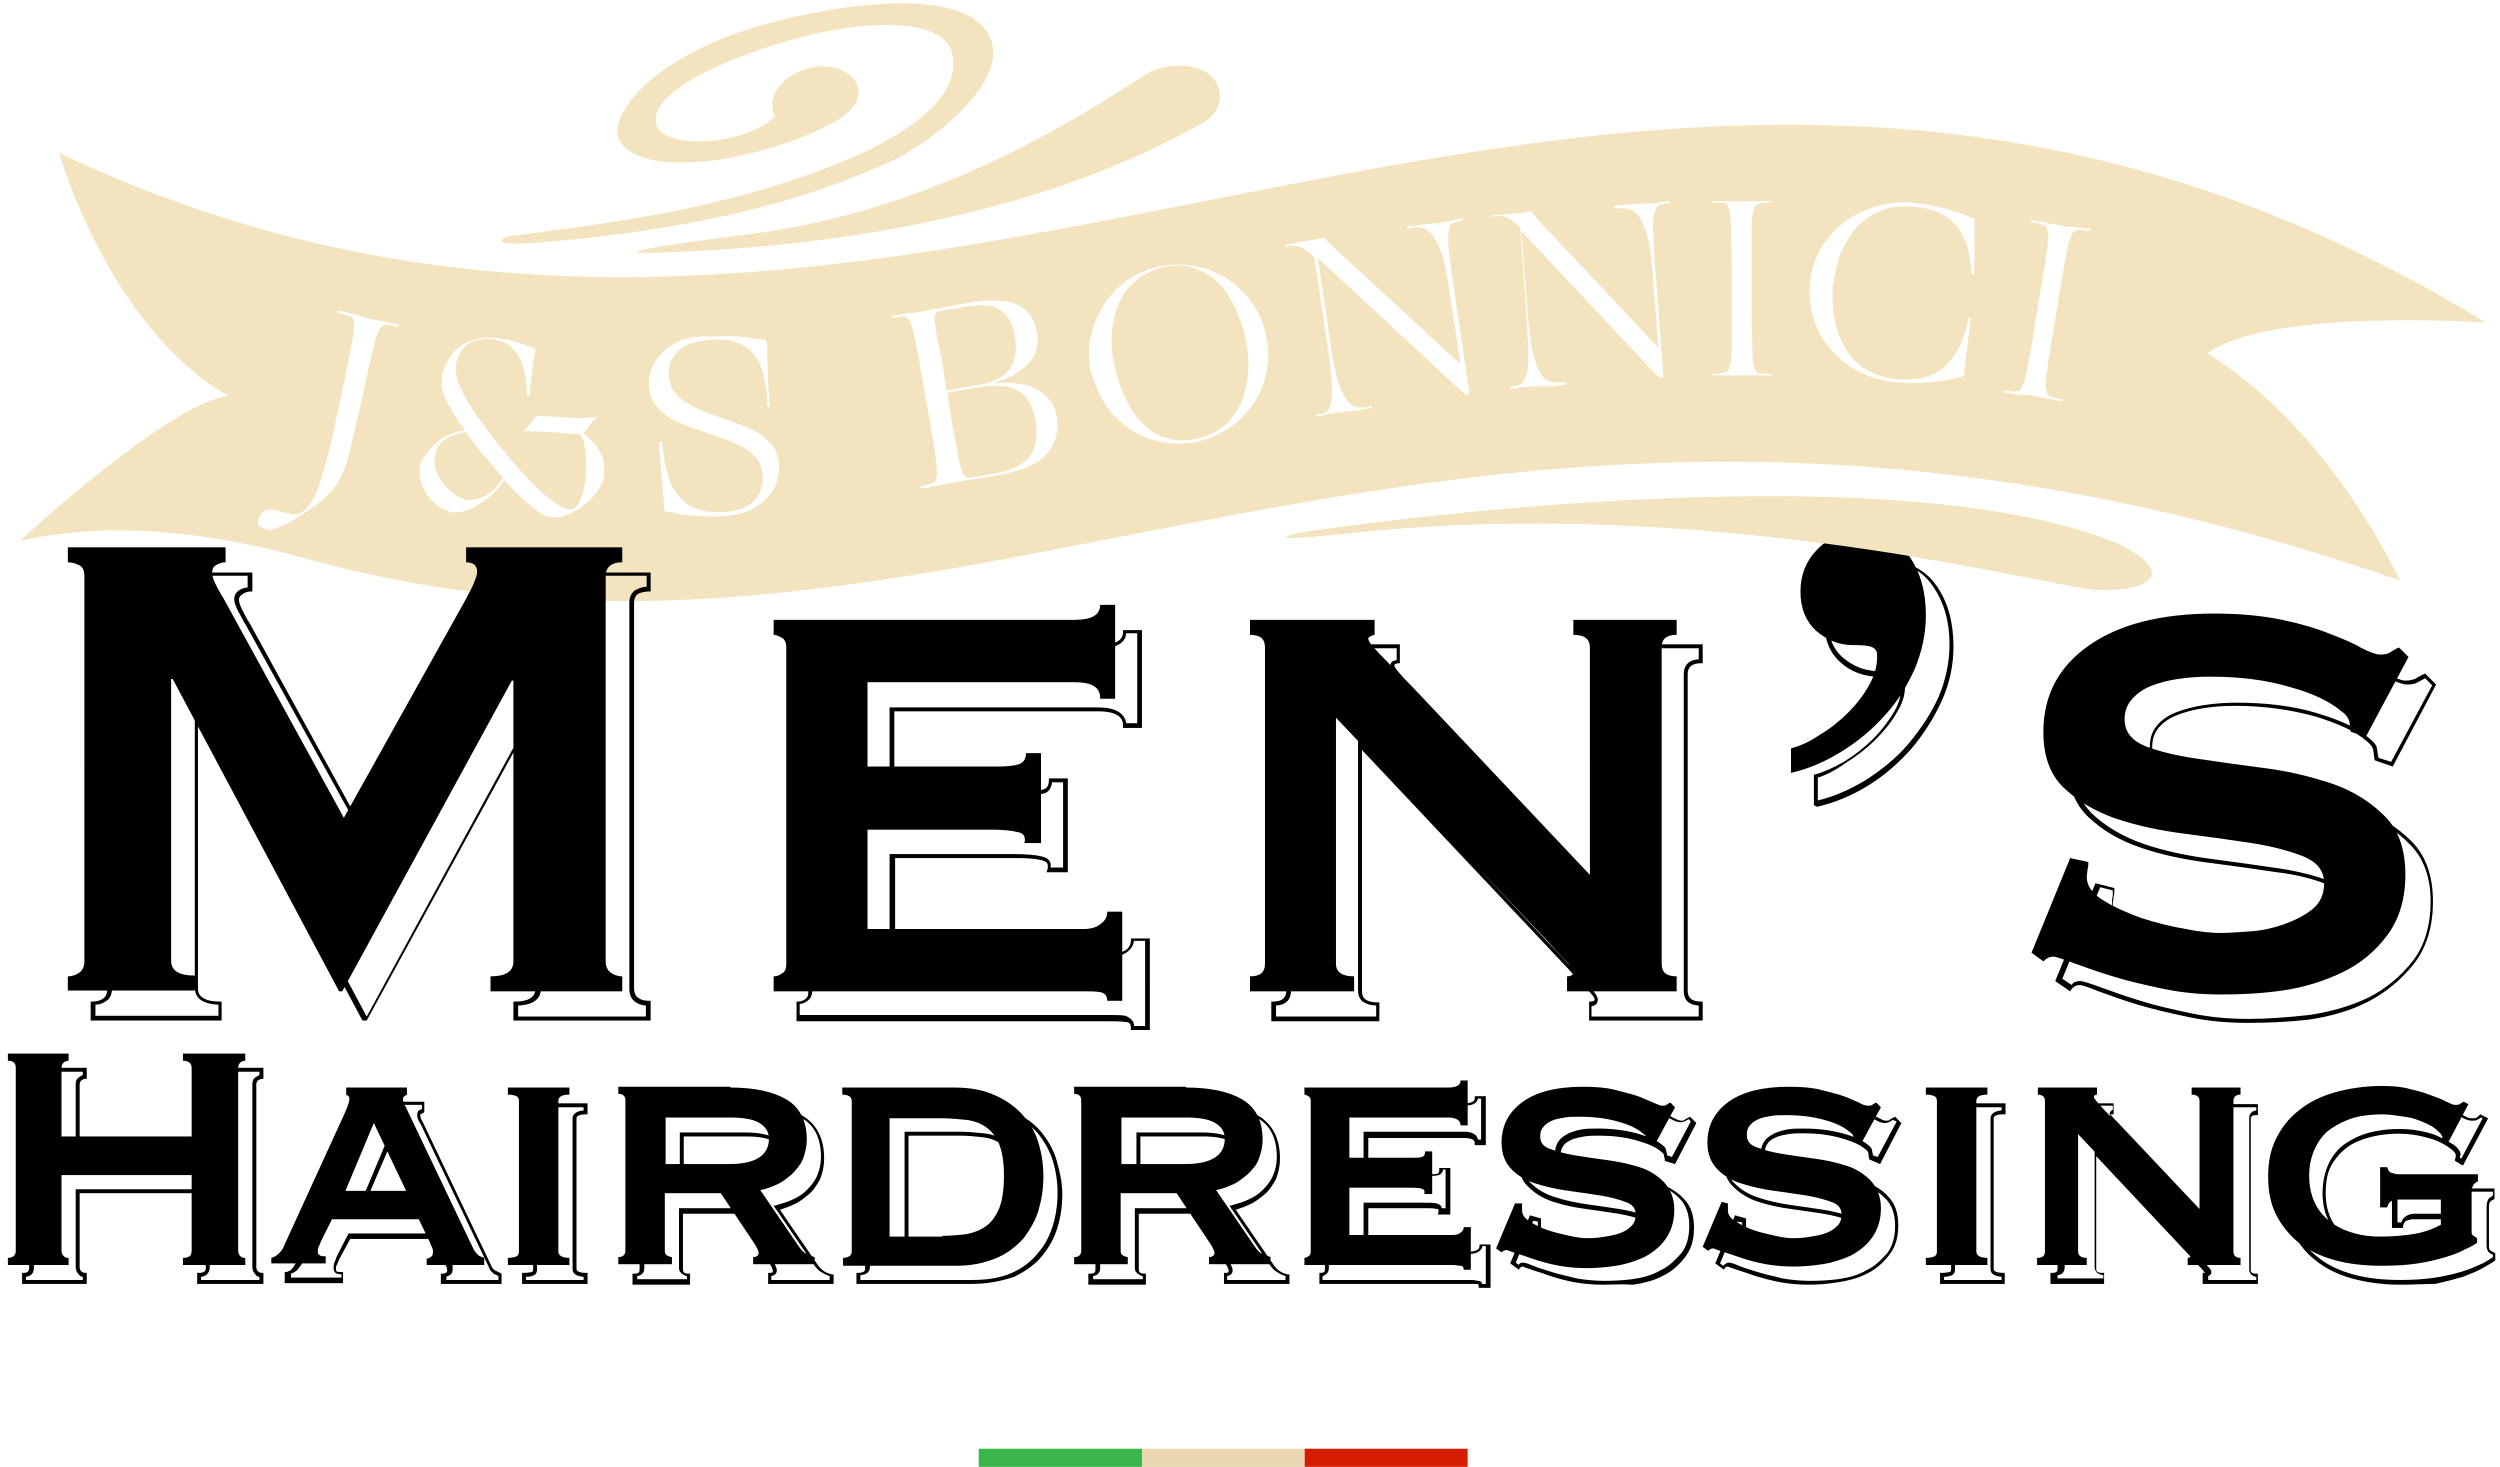 <?xml version="1.0" encoding="utf-8"?>
<svg width="317" height="186" version="1.1" id="Layer_1" xmlns="http://www.w3.org/2000/svg" xmlns:xlink="http://www.w3.org/1999/xlink" x="0px" y="0px"
	 viewBox="0 0 317 186" style="enable-background:new 0 0 317 186;" xml:space="preserve">
<style type="text/css">
	.st0{fill-rule:evenodd;clip-rule:evenodd;fill:#D51E00;}
	.st1{fill-rule:evenodd;clip-rule:evenodd;fill:#E8D7B0;}
	.st2{fill-rule:evenodd;clip-rule:evenodd;fill:#39B54A;}
	.st3{fill:#F4E3BF;}
</style>
<desc>Created with Sketch.</desc>
<g id="italian">
	<polygon id="Rectangle-3" class="st0" points="186.1,186 165.4,186 165.4,183.7 186.1,183.7 	"/>
	<polygon id="Rectangle-3-Copy" class="st1" points="165.4,186 144.8,186 144.8,183.7 165.4,183.7 	"/>
	<polygon id="Rectangle-3-Copy-2" class="st2" points="144.8,186 124.1,186 124.1,183.7 144.8,183.7 	"/>
</g>
<path id="hairdressing" d="M33.4,162.8H25v-1.4h0.2c0.8,0,0.9-0.3,0.9-0.7v-9.4h-16v9.4c0,0.2,0.1,0.4,0.2,0.5
	c0.1,0.1,0.3,0.2,0.5,0.2h0.2v1.4H2.8v-1.4h0.2c0.5,0,0.7-0.2,0.7-0.7v-23.2c0-0.5-0.2-0.7-0.7-0.7H2.8v-1.4h8.2v1.4h-0.2
	c-0.2,0-0.3,0.1-0.5,0.2c-0.1,0.1-0.2,0.3-0.2,0.5v8.5h16v-8.5c0-0.3-0.1-0.7-0.9-0.7H25v-1.4h8.4v1.4h-0.2c-0.2,0-0.3,0.1-0.5,0.2
	c-0.1,0.1-0.2,0.3-0.2,0.5v23.2c0,0.2,0.1,0.4,0.2,0.5c0.1,0.1,0.3,0.2,0.5,0.2h0.2V162.8z M25.5,162.3h7.4v-0.4
	c-0.2,0-0.4-0.1-0.5-0.3c-0.2-0.2-0.4-0.5-0.4-0.9v-23.2c0-0.4,0.1-0.7,0.4-0.9c0.2-0.1,0.3-0.2,0.5-0.3v-0.4h-7.4v0.4
	c1,0.1,1.1,0.8,1.1,1.2v9h-17v-9c0-0.4,0.1-0.7,0.4-0.9c0.2-0.1,0.3-0.2,0.5-0.3v-0.4H3.3v0.4c0.6,0.1,1,0.5,1,1.2v23.2
	c0,0.7-0.3,1.1-1,1.2v0.4h7.2v-0.4c-0.2,0-0.4-0.1-0.5-0.3c-0.2-0.2-0.4-0.5-0.4-0.9v-9.9h17v9.9c0,0.4-0.2,1.1-1.1,1.2V162.3z
	 M63.7,162.8h-7.8v-1.3h0.2c0.1,0,0.3,0,0.4-0.1c0.1,0,0.2-0.1,0.2-0.3c0-0.2,0-0.3-0.1-0.5c-0.1-0.2-0.2-0.4-0.3-0.7l-1.3-2.8H44.4
	l-1.4,2.6c-0.1,0.3-0.2,0.5-0.3,0.7c-0.1,0.2-0.1,0.4-0.1,0.5c0,0.2,0,0.3,0.1,0.3c0.1,0.1,0.3,0.1,0.6,0.1h0.2v1.4h-7.4v-1.4l0.2,0
	c0.3-0.1,0.6-0.2,0.8-0.5c0.2-0.3,0.4-0.6,0.6-0.9l7.6-16.6c0.2-0.5,0.4-0.9,0.5-1.1c0.1-0.3,0.2-0.5,0.2-0.7c0-0.1,0-0.2,0-0.2
	c-0.1,0-0.2-0.1-0.3-0.2l-0.1-0.1v-1.3h8.2v1.3l-0.1,0.1c-0.1,0.1-0.3,0.1-0.4,0.2c0,0,0,0.1,0,0.2c0,0.2,0.1,0.4,0.2,0.6
	c0.2,0.3,0.3,0.6,0.5,1l8.3,17.4c0.1,0.3,0.3,0.5,0.5,0.6c0.2,0.1,0.4,0.2,0.6,0.3l0.2,0.1V162.8z M56.4,162.3h6.8v-0.5
	c-0.2-0.1-0.4-0.2-0.6-0.3c-0.2-0.2-0.5-0.4-0.6-0.8l-8.3-17.4c-0.2-0.4-0.3-0.7-0.5-1c-0.2-0.3-0.3-0.6-0.3-0.9
	c0-0.5,0.2-0.6,0.4-0.7c0.1,0,0.1,0,0.2-0.1v-0.5h-7.2v0.5c0.1,0,0.1,0.1,0.2,0.1c0.2,0.1,0.2,0.5,0.2,0.6c0,0.3-0.1,0.6-0.2,0.9
	c-0.1,0.3-0.3,0.7-0.5,1.2l-7.6,16.6c-0.1,0.3-0.4,0.6-0.6,0.9c-0.2,0.3-0.6,0.5-0.9,0.6v0.5h6.4v-0.4c-0.2,0-0.4-0.1-0.6-0.1
	c-0.2-0.1-0.4-0.3-0.4-0.7c0-0.2,0-0.4,0.1-0.7c0.1-0.2,0.2-0.5,0.3-0.8l1.5-2.9h11.3l1.5,3.1c0.1,0.3,0.2,0.5,0.3,0.7
	c0.1,0.2,0.1,0.4,0.1,0.7c0,0.5-0.2,0.7-0.4,0.8c-0.1,0.1-0.3,0.1-0.4,0.2V162.3z M54,153.3h-8.6l4-9.5L54,153.3z M46.2,152.8h7
	l-3.7-7.7L46.2,152.8z M74.5,162.8h-8.3v-1.4h0.2c0.6,0,0.9-0.1,1-0.1c0.1,0,0.2-0.1,0.2-0.4v-19.1c0-0.2-0.1-0.3-0.2-0.4
	c-0.1-0.1-0.3-0.1-1-0.1h-0.2v-1.4h8.3v1.4h-0.2c-0.8,0-1.2,0.2-1.2,0.5v19.1c0,0.3,0.4,0.5,1.2,0.5h0.2V162.8z M66.7,162.3H74v-0.4
	c-1.2-0.1-1.4-0.6-1.4-1v-19.1c0-0.4,0.3-0.9,1.4-1v-0.4h-7.3v0.4c0.5,0,0.8,0.1,1,0.2c0.2,0.1,0.4,0.3,0.4,0.8v19.1
	c0,0.5-0.2,0.7-0.4,0.8c-0.2,0.1-0.5,0.2-1,0.2V162.3z M105.7,162.8h-8.3v-1.4h0.2c0.4,0,0.4-0.1,0.4-0.2c0-0.2-0.1-0.6-0.7-1.4
	l-4-5.9h-6.7v7.1c0,0.2,0.1,0.3,0.2,0.4c0.2,0.1,0.4,0.1,0.5,0.1h0.2v1.4h-7.3v-1.4h0.2c0.6,0,0.7-0.2,0.7-0.5v-19.1
	c0-0.3-0.1-0.5-0.7-0.5h-0.2v-1.4h14.4c3.1,0,5.5,0.5,7.2,1.5c1.8,1.1,2.7,2.9,2.7,5.4c0,1-0.2,1.8-0.5,2.6
	c-0.4,0.7-0.8,1.4-1.4,1.9c-0.6,0.5-1.2,1-1.9,1.3c-0.6,0.3-1.2,0.5-1.8,0.7l4.8,7c0.2,0.3,0.5,0.6,0.8,0.8c0.3,0.2,0.6,0.3,1,0.4
	l0.2,0V162.8z M97.9,162.3h7.3v-0.5c-0.3-0.1-0.6-0.2-0.9-0.4c-0.4-0.2-0.7-0.5-1-0.9l-5.2-7.6l0.4-0.1c0.7-0.2,1.4-0.4,2-0.7
	c0.7-0.3,1.3-0.7,1.8-1.2c0.5-0.5,1-1.1,1.3-1.8c0.3-0.7,0.5-1.5,0.5-2.4c0-2.3-0.8-4-2.4-4.9c-1.7-1-4-1.5-7-1.5H80.8v0.4
	c0.8,0.1,0.9,0.7,0.9,1v19.1c0,0.3-0.1,0.9-0.9,1v0.4h6.3v-0.4c-0.2,0-0.3-0.1-0.5-0.2c-0.3-0.2-0.5-0.4-0.5-0.8v-7.6h7.5l4.1,6.2
	c0.5,0.8,0.8,1.3,0.8,1.7c0,0.2-0.1,0.6-0.7,0.7V162.3z M94.5,150h-8.3v-6.4h8.3c1.8,0,3.1,0.3,3.9,0.8c0.9,0.5,1.3,1.3,1.3,2.2
	C99.8,148.8,98,150,94.5,150z M86.7,149.5h7.8c3.2,0,4.8-1,4.8-2.9c0-0.8-0.4-1.4-1.1-1.8c-0.8-0.5-2-0.7-3.7-0.7h-7.8V149.5z
	 M123.3,162.8h-14.7v-1.4h0.2c0.9,0,0.9-0.4,0.9-0.5v-19.1c0-0.2,0-0.5-0.9-0.5h-0.2v-1.4h14.5c2,0,3.8,0.3,5.3,1
	c1.5,0.7,2.7,1.5,3.6,2.6c0.9,1.1,1.6,2.3,2,3.7c0.4,1.4,0.7,2.8,0.7,4.2c0,1.5-0.2,2.9-0.6,4.2c-0.4,1.4-1.1,2.6-2,3.7
	c-0.9,1.1-2.1,1.9-3.5,2.6C127.1,162.4,125.3,162.8,123.3,162.8z M109.1,162.3h14.2c2,0,3.7-0.3,5-0.9c1.4-0.6,2.5-1.5,3.3-2.5
	c0.9-1,1.5-2.2,1.9-3.5c0.4-1.3,0.6-2.7,0.6-4.1c0-1.4-0.2-2.8-0.6-4.1c-0.4-1.3-1.1-2.5-1.9-3.5c-0.9-1-2-1.8-3.4-2.5
	c-1.4-0.6-3.1-1-5.1-1h-14v0.4c1,0.1,1.2,0.7,1.2,1v19.1c0,0.4-0.2,0.9-1.2,1V162.3z M121.6,159h-6.9v-15.5h6.9
	c1.1,0,2.1,0.1,3.1,0.2c1,0.1,1.9,0.4,2.6,1c0.8,0.5,1.4,1.3,1.8,2.3c0.4,1,0.7,2.4,0.7,4.1s-0.2,3.1-0.7,4.2c-0.4,1-1,1.9-1.8,2.4
	c-0.7,0.5-1.6,0.9-2.6,1.1C123.7,158.9,122.7,159,121.6,159z M115.2,158.5h6.4c1,0,2-0.1,3-0.2c0.9-0.1,1.7-0.5,2.4-1
	c0.7-0.5,1.2-1.2,1.6-2.2c0.4-1,0.6-2.3,0.6-4c0-1.7-0.2-3-0.6-3.9c-0.4-0.9-1-1.6-1.6-2.1c-0.7-0.5-1.5-0.8-2.4-0.9
	c-0.9-0.1-1.9-0.2-3-0.2h-6.4V158.5z M163.5,162.8h-8.3v-1.4h0.2c0.4,0,0.4-0.1,0.4-0.2c0-0.2-0.1-0.6-0.7-1.4l-4-5.9h-6.7v7.1
	c0,0.2,0.1,0.3,0.2,0.4c0.2,0.1,0.4,0.1,0.5,0.1h0.2v1.4h-7.3v-1.4h0.2c0.6,0,0.7-0.2,0.7-0.5v-19.1c0-0.3-0.1-0.5-0.7-0.5h-0.2
	v-1.4h14.4c3.1,0,5.5,0.5,7.2,1.5c1.8,1.1,2.7,2.9,2.7,5.4c0,1-0.2,1.8-0.5,2.6c-0.4,0.7-0.8,1.4-1.4,1.9c-0.6,0.5-1.2,1-1.9,1.3
	c-0.6,0.3-1.2,0.5-1.8,0.7l4.8,7c0.2,0.3,0.5,0.6,0.8,0.8c0.3,0.2,0.6,0.3,1,0.4l0.2,0V162.8z M155.7,162.3h7.3v-0.5
	c-0.3-0.1-0.6-0.2-0.9-0.4c-0.4-0.2-0.7-0.5-1-0.9l-5.2-7.6l0.4-0.1c0.7-0.2,1.4-0.4,2-0.7c0.7-0.3,1.3-0.7,1.8-1.2
	c0.5-0.5,1-1.1,1.3-1.8c0.3-0.7,0.5-1.5,0.5-2.4c0-2.3-0.8-4-2.4-4.9c-1.7-1-4-1.5-7-1.5h-13.9v0.4c0.8,0.1,0.9,0.7,0.9,1v19.1
	c0,0.3-0.1,0.9-0.9,1v0.4h6.3v-0.4c-0.2,0-0.3-0.1-0.5-0.2c-0.3-0.2-0.5-0.4-0.5-0.8v-7.6h7.5l4.1,6.2c0.5,0.8,0.8,1.3,0.8,1.7
	c0,0.2-0.1,0.6-0.7,0.7V162.3z M152.4,150h-8.3v-6.4h8.3c1.8,0,3.1,0.3,3.9,0.8c0.9,0.5,1.3,1.3,1.3,2.2
	C157.7,148.8,155.9,150,152.4,150z M144.6,149.5h7.8c3.2,0,4.8-1,4.8-2.9c0-0.8-0.4-1.4-1.1-1.8c-0.8-0.5-2-0.7-3.7-0.7h-7.8V149.5z
	 M188.9,163.3h-1.4v-0.2c0-0.2-0.1-0.3-0.2-0.3c-0.3,0-0.6,0-1,0h-19v-1.4h0.2c0.1,0,0.2,0,0.4-0.1c0,0,0.1-0.1,0.1-0.4v-19.1
	c0-0.3-0.1-0.4-0.1-0.4c-0.1-0.1-0.2-0.1-0.4-0.1h-0.2v-1.4h18.4c1.3,0,1.3-0.5,1.3-0.7v-0.2h1.4v6.2H187v-0.2c0-0.2,0-0.7-1.3-0.7
	h-12.2v4.6h7.6c0.6,0,1,0,1.2-0.1c0.1,0,0.2-0.1,0.2-0.5v-0.2h1.4v5.9h-1.6l0.1-0.3c0-0.1,0-0.2,0-0.3c0-0.1-0.1-0.1-0.2-0.1
	c-0.4-0.1-0.9-0.1-1.5-0.1h-7.2v5.5h12.9c0.4,0,0.7-0.1,0.9-0.2c0.2-0.1,0.3-0.3,0.3-0.5v-0.2h1.4V163.3z M187.9,162.8h0.5V158h-0.4
	c-0.1,0.3-0.2,0.5-0.5,0.7c-0.3,0.2-0.7,0.3-1.2,0.3h-13.4v-6.5h7.7c0.7,0,1.2,0,1.6,0.1c0.3,0.1,0.4,0.2,0.5,0.3
	c0.1,0.1,0.1,0.2,0.1,0.3h0.5v-4.9H183c-0.1,0.4-0.3,0.6-0.6,0.7c-0.3,0.1-0.7,0.1-1.4,0.1h-8.1v-5.6h12.7c1.3,0,1.7,0.5,1.8,1h0.4
	v-5.2h-0.4c-0.1,0.5-0.5,0.9-1.8,0.9h-17.9v0.5c0.1,0,0.3,0.1,0.4,0.2c0.2,0.1,0.4,0.3,0.4,0.8v19.1c0,0.4-0.2,0.7-0.4,0.8
	c-0.1,0.1-0.3,0.2-0.4,0.2v0.5h18.5c0.4,0,0.8,0,1.1,0.1C187.7,162.4,187.9,162.5,187.9,162.8z M203.2,162.9c-1.2,0-2.3-0.1-3.5-0.3
	c-1.1-0.2-2.2-0.5-3.1-0.8c-0.9-0.3-1.7-0.6-2.4-0.8c-0.9-0.3-1.1-0.4-1.1-0.4c-0.2,0-0.3,0.1-0.4,0.2l-0.1,0.2l-1.1-0.8l2.5-6.1
	l1.4,0.4v0.2c0,0.1,0,0.3,0,0.5c0,0.1,0,0.3,0,0.5c0,0.4,0.3,0.8,0.9,1.2c0.6,0.4,1.4,0.8,2.3,1c0.9,0.3,1.8,0.5,2.7,0.7
	c0.9,0.2,1.6,0.3,2.1,0.3c0.5,0,1.1,0,1.7-0.1c0.7-0.1,1.4-0.2,2-0.4c0.6-0.2,1.2-0.5,1.7-0.9c0.4-0.3,0.6-0.8,0.6-1.4
	c0-0.6-0.4-1.1-1.1-1.4c-0.8-0.3-1.9-0.6-3.1-0.8c-1.3-0.2-2.6-0.4-4.1-0.6c-1.5-0.2-2.9-0.5-4.1-0.9c-1.3-0.4-2.4-1.1-3.2-1.9
	c-0.9-0.8-1.3-2.1-1.3-3.6c0-2.3,0.9-4.1,2.8-5.4c1.8-1.3,4.5-2,7.8-2c1.6,0,3,0.1,4.2,0.4c1.2,0.3,2.1,0.5,2.9,0.9
	c0.8,0.3,1.4,0.6,1.9,0.9c0.6,0.3,0.9,0.4,1,0.4c0.3,0,0.4,0,0.5-0.1c0.1-0.1,0.3-0.2,0.5-0.3l0.2-0.1l0.8,0.8l-2.7,5.2l-1.3-0.4
	l0-0.1c0-0.2-0.1-0.4-0.1-0.6c0-0.1-0.1-0.3-0.4-0.5c-0.7-0.6-1.7-1-3.1-1.4c-1.4-0.4-3-0.6-4.7-0.6c-0.7,0-1.3,0-1.9,0.1
	c-0.6,0.1-1.1,0.2-1.6,0.4c-0.4,0.2-0.8,0.4-1,0.7c-0.2,0.3-0.4,0.6-0.4,1c0,0.6,0.4,1.1,1.1,1.4c0.8,0.3,1.9,0.6,3.1,0.8
	c1.3,0.2,2.7,0.4,4.1,0.6c1.5,0.2,2.9,0.5,4.1,1c1.3,0.5,2.4,1.1,3.2,2c0.9,0.9,1.3,2.1,1.3,3.7c0,1.6-0.4,2.8-1.2,3.8
	c-0.8,1-1.7,1.8-2.8,2.3c-1.1,0.6-2.4,0.9-3.7,1.1C205.7,162.8,204.4,162.9,203.2,162.9z M193.1,160.1c0.1,0,0.4,0,1.3,0.4
	c0.7,0.3,1.5,0.5,2.4,0.8c0.9,0.3,2,0.5,3.1,0.8c2.3,0.4,4.5,0.4,7.1,0.1c1.3-0.2,2.5-0.5,3.5-1.1c1.1-0.5,1.9-1.3,2.7-2.2
	c0.7-0.9,1-2.1,1-3.5c0-1.4-0.4-2.6-1.2-3.4c-0.8-0.8-1.8-1.5-3.1-1.9c-1.2-0.4-2.6-0.8-4-0.9c-1.4-0.2-2.8-0.4-4.1-0.6
	c-1.3-0.2-2.4-0.5-3.2-0.8c-0.9-0.4-1.4-1-1.4-1.8c0-0.5,0.2-1,0.5-1.4c0.3-0.4,0.7-0.6,1.2-0.9c0.5-0.2,1.1-0.4,1.7-0.5
	c0.6-0.1,1.3-0.1,2-0.1c1.8,0,3.4,0.2,4.9,0.6c1.5,0.4,2.6,0.9,3.3,1.5c0.3,0.2,0.5,0.5,0.5,0.8l0.1,0.5l0.6,0.2l2.4-4.5l-0.3-0.3
	c-0.1,0.1-0.2,0.1-0.3,0.2c-0.2,0.1-0.4,0.2-0.7,0.2c-0.3,0-0.7-0.1-1.2-0.4c-0.5-0.2-1.1-0.5-1.9-0.8c-0.8-0.3-1.7-0.6-2.9-0.8
	c-1.1-0.3-2.5-0.4-4.1-0.4c-3.2,0-5.7,0.6-7.5,1.9c-1.8,1.3-2.6,2.9-2.6,5c0,1.4,0.4,2.5,1.2,3.2c0.8,0.8,1.8,1.4,3.1,1.8
	c1.2,0.4,2.6,0.7,4,0.9c1.5,0.2,2.8,0.4,4.1,0.6c1.3,0.2,2.4,0.5,3.2,0.8c0.9,0.4,1.4,1,1.4,1.9c0,0.7-0.3,1.3-0.8,1.8
	c-0.5,0.4-1.1,0.7-1.8,1c-0.7,0.2-1.4,0.4-2.1,0.4c-0.7,0.1-1.3,0.1-1.8,0.1c-0.5,0-1.3-0.1-2.2-0.3c-0.9-0.2-1.8-0.4-2.7-0.7
	c-0.9-0.3-1.7-0.7-2.4-1.1c-0.7-0.5-1.1-1-1.1-1.6c0-0.2,0-0.4,0-0.5c0-0.1,0-0.1,0-0.2l-0.6-0.1l-2.2,5.3l0.4,0.3
	C192.6,160.2,192.9,160.1,193.1,160.1z M229.3,162.9c-1.2,0-2.3-0.1-3.5-0.3c-1.1-0.2-2.2-0.5-3.2-0.8c-0.9-0.3-1.7-0.6-2.4-0.8
	c-0.9-0.3-1.1-0.4-1.1-0.4c-0.2,0-0.3,0.1-0.4,0.2l-0.1,0.2l-1.1-0.8l2.5-6.1l1.4,0.4v0.2c0,0.1,0,0.3,0,0.5c0,0.1,0,0.3,0,0.5
	c0,0.4,0.3,0.8,0.9,1.2c0.6,0.4,1.4,0.8,2.3,1c0.9,0.3,1.8,0.5,2.7,0.7c0.9,0.2,1.6,0.3,2.1,0.3c0.5,0,1.1,0,1.7-0.1
	c0.7-0.1,1.4-0.2,2-0.4c0.6-0.2,1.2-0.5,1.7-0.9c0.4-0.3,0.6-0.8,0.6-1.4c0-0.6-0.4-1.1-1.1-1.4c-0.8-0.3-1.9-0.6-3.1-0.8
	c-1.3-0.2-2.6-0.4-4.1-0.6c-1.5-0.2-2.9-0.5-4.1-0.9c-1.3-0.4-2.4-1.1-3.2-1.9c-0.9-0.8-1.3-2.1-1.3-3.6c0-2.3,0.9-4.1,2.8-5.4
	c1.8-1.3,4.5-2,7.8-2c1.6,0,3,0.1,4.2,0.4c1.2,0.3,2.1,0.5,2.9,0.9c0.8,0.3,1.4,0.6,1.9,0.9c0.6,0.3,0.8,0.4,1,0.4
	c0.3,0,0.4,0,0.5-0.1c0.1-0.1,0.3-0.2,0.5-0.3l0.2-0.1l0.8,0.8l-2.7,5.2L237,147l-0.1-0.8c0-0.1-0.1-0.3-0.4-0.5
	c-0.7-0.6-1.7-1-3.1-1.4c-1.4-0.4-3-0.6-4.7-0.6c-0.7,0-1.3,0-1.9,0.1c-0.6,0.1-1.1,0.2-1.6,0.4c-0.4,0.2-0.8,0.4-1,0.7
	c-0.2,0.3-0.4,0.6-0.4,1c0,0.6,0.4,1.1,1.1,1.4c0.8,0.3,1.9,0.6,3.1,0.8c1.3,0.2,2.7,0.4,4.1,0.6c1.5,0.2,2.9,0.5,4.1,1
	c1.3,0.5,2.4,1.1,3.2,2c0.9,0.9,1.3,2.1,1.3,3.7c0,1.6-0.4,2.8-1.2,3.8c-0.8,1-1.7,1.8-2.8,2.3c-1.1,0.6-2.4,0.9-3.7,1.1
	C231.8,162.8,230.5,162.9,229.3,162.9z M219.2,160.1c0.1,0,0.4,0,1.3,0.4c0.7,0.3,1.4,0.5,2.4,0.8c0.9,0.3,2,0.5,3.1,0.8
	c2.3,0.4,4.5,0.4,7.1,0.1c1.3-0.2,2.5-0.5,3.5-1.1c1.1-0.5,1.9-1.3,2.7-2.2c0.7-0.9,1-2.1,1-3.5c0-1.4-0.4-2.6-1.2-3.4
	c-0.8-0.8-1.8-1.5-3.1-1.9c-1.2-0.4-2.6-0.8-4-0.9c-1.4-0.2-2.8-0.4-4.1-0.6c-1.3-0.2-2.4-0.5-3.2-0.8c-0.9-0.4-1.4-1-1.4-1.8
	c0-0.5,0.2-1,0.5-1.4c0.3-0.4,0.7-0.6,1.2-0.9c0.5-0.2,1.1-0.4,1.7-0.5c0.6-0.1,1.3-0.1,2-0.1c1.8,0,3.4,0.2,4.9,0.6
	c1.5,0.4,2.6,0.9,3.3,1.5c0.3,0.2,0.5,0.5,0.5,0.8l0.1,0.5l0.6,0.2l2.4-4.5L240,142c-0.1,0.1-0.2,0.1-0.3,0.2
	c-0.2,0.1-0.4,0.2-0.7,0.2c-0.3,0-0.7-0.1-1.2-0.4c-0.5-0.2-1.1-0.5-1.9-0.8c-0.8-0.3-1.7-0.6-2.9-0.8c-1.1-0.3-2.5-0.4-4.1-0.4
	c-3.2,0-5.7,0.6-7.5,1.9c-1.8,1.3-2.6,2.9-2.6,5c0,1.4,0.4,2.5,1.2,3.2c0.8,0.8,1.8,1.4,3.1,1.8c1.2,0.4,2.6,0.7,4,0.9
	c1.5,0.2,2.8,0.4,4.1,0.6c1.3,0.2,2.4,0.5,3.2,0.8c0.9,0.4,1.4,1,1.4,1.9c0,0.7-0.3,1.3-0.8,1.8c-0.5,0.4-1.1,0.7-1.8,1
	c-0.7,0.2-1.4,0.4-2.1,0.4c-0.7,0.1-1.3,0.1-1.8,0.1c-0.5,0-1.3-0.1-2.2-0.3c-0.9-0.2-1.8-0.4-2.7-0.7c-0.9-0.3-1.7-0.7-2.4-1.1
	c-0.7-0.5-1.1-1-1.1-1.6c0-0.2,0-0.4,0-0.5c0-0.1,0-0.1,0-0.2l-0.6-0.1l-2.2,5.3l0.4,0.3C218.8,160.2,219,160.1,219.2,160.1z
	 M254.3,162.8H246v-1.4h0.2c0.6,0,0.9-0.1,1-0.1c0.1,0,0.2-0.1,0.2-0.4v-19.1c0-0.2-0.1-0.3-0.2-0.4c-0.1-0.1-0.4-0.1-1-0.1H246
	v-1.4h8.3v1.4H254c-0.8,0-1.2,0.2-1.2,0.5v19.1c0,0.3,0.4,0.5,1.2,0.5h0.2V162.8z M246.5,162.3h7.3v-0.4c-1.2-0.1-1.4-0.6-1.4-1
	v-19.1c0-0.4,0.3-0.9,1.4-1v-0.4h-7.3v0.4c0.5,0,0.8,0.1,1,0.2c0.2,0.1,0.4,0.3,0.4,0.8v19.1c0,0.5-0.2,0.7-0.4,0.8
	c-0.2,0.1-0.5,0.2-1,0.2V162.3z M286.5,162.8h-7.2v-1.4h0.2c0.1,0,0.1,0,0.1,0h0c0,0-0.1-0.1-0.4-0.5c-0.3-0.3-0.7-0.7-1.1-1.2
	l-12.3-13.1v14.3c0,0.2,0,0.5,0.8,0.5h0.2v1.4h-6.8v-1.4h0.2c0.6,0,0.7-0.2,0.7-0.5v-19.1c0-0.3-0.1-0.5-0.7-0.5h-0.2v-1.4h8v1.4
	l-0.2,0c-0.1,0-0.2,0-0.2,0c0,0,0.1,0.2,1.1,1.2l11.9,12.6v-13.2c0-0.2,0-0.5-0.8-0.5h-0.2v-1.4h6.7v1.4h-0.2
	c-0.6,0-0.7,0.2-0.7,0.5v19.1c0,0.3,0.1,0.5,0.7,0.5h0.2V162.8z M279.9,162.3h6.2v-0.4c-0.8-0.1-0.9-0.7-0.9-1v-19.1
	c0-0.3,0.1-0.9,0.9-1v-0.4h-5.7v0.4c0.9,0.1,1,0.7,1,1v14.5l-12.7-13.5c-1.1-1.1-1.2-1.4-1.2-1.6c0-0.1,0.1-0.3,0.4-0.5v-0.5h-7v0.4
	c0.8,0.1,0.9,0.7,0.9,1v19.1c0,0.3-0.1,0.9-0.9,1v0.4h5.8v-0.4c-0.9-0.1-1.1-0.7-1.1-1v-15.5l13.1,14c0.4,0.4,0.8,0.8,1.1,1.2
	c0.5,0.5,0.6,0.7,0.6,0.9c0,0.2-0.1,0.4-0.4,0.5V162.3z M304.3,162.9c-2.2,0-4.3-0.3-6.1-0.8c-1.8-0.5-3.4-1.3-4.6-2.3
	c-1.3-1-2.3-2.3-2.9-3.7c-0.7-1.4-1-3.1-1-4.9s0.3-3.5,1-4.9c0.7-1.4,1.7-2.7,2.9-3.7c1.3-1,2.8-1.8,4.6-2.3
	c1.8-0.5,3.9-0.8,6.1-0.8c1.3,0,2.5,0.1,3.6,0.4c1,0.2,1.9,0.5,2.7,0.8c0.8,0.3,1.4,0.5,1.9,0.8c0.5,0.3,0.8,0.3,1,0.3
	c0.3,0,0.5,0,0.5-0.1c0.1,0,0.2-0.1,0.4-0.3l0.1-0.1l1,0.5l-3.2,6l-1-0.6l0-0.2c0.1-0.3,0.1-0.5,0.1-0.5c0-0.2-0.2-0.5-0.6-0.8
	c-0.4-0.3-1-0.7-1.7-1c-0.7-0.3-1.5-0.5-2.4-0.7c-2.1-0.4-4.3-0.3-6.2,0.2c-1.1,0.3-2.1,0.7-2.9,1.3c-0.8,0.6-1.5,1.4-2,2.3
	c-0.5,0.9-0.7,2.1-0.7,3.5c0,1.4,0.3,2.6,0.8,3.5c0.5,0.9,1.2,1.7,2,2.3c0.8,0.6,1.8,1,2.8,1.3c1,0.3,2,0.4,3,0.4
	c1.4,0,2.8-0.1,4.1-0.3c1.2-0.2,2.4-0.6,3.4-1.1v-2.8h-5c-0.3,0-0.6,0.1-0.9,0.2c-0.2,0.1-0.3,0.3-0.4,0.7l0,0.2h-1.4v-5.8h1.4
	l0,0.2c0.1,0.3,0.2,0.4,0.4,0.5c0.2,0.1,0.5,0.1,0.9,0.1h10.3v1.3l-0.1,0.1c-0.3,0.1-0.5,0.3-0.5,0.4c-0.1,0.1-0.1,0.3-0.1,0.6v4.9
	c0,0.4,0.1,0.5,0.1,0.5c0,0,0.1,0.1,0.5,0.3l0.2,0.1v0.9l-0.1,0.1c-0.3,0.2-0.8,0.5-1.5,0.9c-0.7,0.4-1.5,0.7-2.5,1.1
	c-1,0.3-2.2,0.6-3.5,0.9C307.5,162.8,305.9,162.9,304.3,162.9z M304.3,139.9c-2.2,0-4.2,0.3-5.9,0.8c-1.8,0.5-3.3,1.3-4.5,2.3
	c-1.2,1-2.2,2.2-2.8,3.5c-0.6,1.4-1,3-1,4.7s0.3,3.4,1,4.7c0.6,1.4,1.6,2.6,2.8,3.5c1.2,1,2.7,1.7,4.5,2.2c1.8,0.5,3.8,0.7,6,0.7
	c1.6,0,3.1-0.1,4.4-0.3c1.3-0.2,2.5-0.5,3.5-0.8c1-0.3,1.8-0.7,2.5-1c0.6-0.3,1-0.6,1.3-0.8v-0.3c-0.3-0.1-0.5-0.3-0.6-0.4
	c-0.1-0.2-0.2-0.4-0.2-0.8v-4.9c0-0.4,0.1-0.7,0.2-0.9c0.1-0.2,0.3-0.3,0.6-0.5v-0.5h-9.8c-0.4,0-0.8-0.1-1.1-0.2
	c-0.2-0.1-0.5-0.3-0.6-0.7H304v4.8h0.5c0.1-0.4,0.3-0.6,0.6-0.8c0.3-0.2,0.7-0.3,1.1-0.3h5.5v3.6l-0.1,0.1c-1.1,0.6-2.4,1-3.7,1.2
	c-1.3,0.2-2.7,0.3-4.2,0.3c-1,0-2.1-0.1-3.1-0.4c-1.1-0.3-2.1-0.7-3-1.3c-0.9-0.6-1.6-1.4-2.2-2.4c-0.6-1-0.9-2.3-0.9-3.7
	c0-1.5,0.3-2.7,0.8-3.8c0.5-1,1.2-1.9,2.1-2.5c0.9-0.6,1.9-1.1,3.1-1.4c2-0.5,4.3-0.6,6.4-0.2c0.9,0.2,1.8,0.4,2.5,0.8
	c0.7,0.3,1.3,0.7,1.8,1c0.5,0.4,0.8,0.8,0.8,1.2c0,0,0,0.1-0.1,0.4l0.2,0.1l2.7-5.1l-0.2-0.1c-0.2,0.1-0.3,0.2-0.5,0.3
	c-0.2,0.1-0.4,0.1-0.7,0.1c-0.3,0-0.7-0.1-1.2-0.4c-0.5-0.2-1.1-0.5-1.9-0.8c-0.7-0.3-1.6-0.5-2.6-0.8
	C306.8,140.1,305.6,139.9,304.3,139.9z M24.3,135.4c0-0.6-0.4-0.9-1.1-0.9v-0.9h7.9v0.9c-0.2,0-0.5,0.1-0.6,0.2
	c-0.2,0.2-0.3,0.4-0.3,0.7v23.2c0,0.3,0.1,0.5,0.3,0.7c0.2,0.2,0.4,0.2,0.6,0.2v0.9h-7.9v-0.9c0.8,0,1.1-0.3,1.1-0.9V149H7.8v9.6
	c0,0.3,0.1,0.5,0.3,0.7c0.2,0.2,0.4,0.2,0.6,0.2v0.9H1v-0.9c0.6,0,1-0.3,1-0.9v-23.2c0-0.6-0.3-0.9-1-0.9v-0.9h7.7v0.9
	c-0.2,0-0.5,0.1-0.6,0.2c-0.2,0.2-0.3,0.4-0.3,0.7v8.7h16.5V135.4z M34.4,159.5c0.4-0.1,0.7-0.3,1-0.6c0.3-0.3,0.5-0.6,0.6-0.9
	l7.6-16.6c0.2-0.5,0.4-0.9,0.5-1.2s0.2-0.6,0.2-0.8c0-0.2,0-0.3-0.1-0.4c-0.1-0.1-0.2-0.1-0.3-0.2v-0.9h7.7v0.9
	c-0.1,0.1-0.2,0.1-0.3,0.2c-0.1,0-0.2,0.2-0.2,0.4c0,0.2,0.1,0.5,0.2,0.7c0.2,0.3,0.3,0.6,0.5,1l8.3,17.4c0.2,0.3,0.4,0.5,0.6,0.7
	c0.2,0.1,0.4,0.2,0.7,0.3v0.9h-7.3v-0.8c0.2,0,0.3-0.1,0.5-0.2c0.2-0.1,0.3-0.3,0.3-0.6c0-0.2,0-0.4-0.1-0.6
	c-0.1-0.2-0.2-0.4-0.3-0.7l-1.4-2.9h-11l-1.4,2.8c-0.1,0.3-0.2,0.5-0.3,0.7c-0.1,0.2-0.1,0.4-0.1,0.6c0,0.3,0.1,0.4,0.3,0.5
	c0.2,0.1,0.4,0.1,0.7,0.1v0.9h-6.9V159.5z M51.5,151l-4.1-8.6l-3.6,8.6H51.5z M64.4,159.5c0.5,0,0.9-0.1,1.1-0.2
	c0.2-0.1,0.3-0.3,0.3-0.6v-19.1c0-0.3-0.1-0.5-0.3-0.6c-0.2-0.1-0.6-0.2-1.1-0.2v-0.9h7.8v0.9c-1,0-1.4,0.3-1.4,0.8v19.1
	c0,0.5,0.5,0.8,1.4,0.8v0.9h-7.8V159.5z M92.6,137.9c3,0,5.4,0.5,7.1,1.5c1.7,1,2.6,2.7,2.6,5.1c0,0.9-0.2,1.7-0.5,2.5
	c-0.3,0.7-0.8,1.3-1.4,1.9c-0.6,0.5-1.2,1-1.9,1.3c-0.7,0.3-1.4,0.6-2.1,0.7l5,7.3c0.3,0.4,0.6,0.7,0.9,0.8c0.3,0.2,0.7,0.3,1,0.4
	v0.9h-7.8v-0.9c0.4,0,0.7-0.2,0.7-0.5c0-0.3-0.3-0.9-0.8-1.6l-4-6h-7.1v7.3c0,0.3,0.1,0.5,0.3,0.6c0.2,0.1,0.4,0.2,0.6,0.2v0.9h-6.8
	v-0.9c0.6,0,0.9-0.3,0.9-0.8v-19.1c0-0.5-0.3-0.8-0.9-0.8v-0.9H92.6z M92.5,147.6c3.3,0,5-1.1,5-3.2c0-0.9-0.4-1.5-1.2-2
	c-0.8-0.5-2.1-0.7-3.8-0.7h-8.1v5.9H92.5z M106.8,159.5c0.8,0,1.2-0.3,1.2-0.8v-19.1c0-0.5-0.4-0.8-1.2-0.8v-0.9H121
	c2,0,3.7,0.3,5.2,1c1.4,0.6,2.6,1.5,3.5,2.5c0.9,1,1.6,2.2,2,3.6c0.4,1.3,0.6,2.7,0.6,4.2s-0.2,2.8-0.6,4.2s-1.1,2.5-1.9,3.6
	c-0.9,1-2,1.9-3.4,2.5c-1.4,0.6-3.1,1-5.1,1h-14.4V159.5z M119.5,156.7c1.1,0,2.1-0.1,3-0.2c1-0.2,1.8-0.5,2.5-1s1.3-1.3,1.7-2.3
	c0.4-1,0.6-2.4,0.6-4.1c0-1.7-0.2-3-0.6-4c-0.4-1-1-1.7-1.7-2.2c-0.7-0.5-1.6-0.8-2.5-0.9c-1-0.1-2-0.2-3-0.2h-6.7v15H119.5z
	 M150.4,137.9c3,0,5.4,0.5,7.1,1.5c1.7,1,2.6,2.7,2.6,5.1c0,0.9-0.2,1.7-0.5,2.5s-0.8,1.3-1.4,1.9c-0.6,0.5-1.2,1-1.9,1.3
	c-0.7,0.3-1.4,0.6-2.1,0.7l5,7.3c0.3,0.4,0.6,0.7,0.9,0.8s0.7,0.3,1,0.4v0.9h-7.8v-0.9c0.4,0,0.7-0.2,0.7-0.5c0-0.3-0.3-0.9-0.8-1.6
	l-4-6h-7.1v7.3c0,0.3,0.1,0.5,0.3,0.6c0.2,0.1,0.4,0.2,0.6,0.2v0.9h-6.8v-0.9c0.6,0,0.9-0.3,0.9-0.8v-19.1c0-0.5-0.3-0.8-0.9-0.8
	v-0.9H150.4z M150.3,147.6c3.3,0,5-1.1,5-3.2c0-0.9-0.4-1.5-1.2-2c-0.8-0.5-2.1-0.7-3.8-0.7h-8.1v5.9H150.3z M185.2,142.7
	c0-0.6-0.5-1-1.6-1h-12.5v5.1h7.9c0.6,0,1,0,1.3-0.1c0.3-0.1,0.4-0.3,0.4-0.7h0.9v5.4h-1c0.1-0.4,0-0.6-0.4-0.7s-0.9-0.1-1.6-0.1
	h-7.5v6h13.1c0.4,0,0.8-0.1,1-0.3c0.3-0.2,0.4-0.4,0.4-0.7h0.9v5.4h-0.9c0-0.3-0.1-0.5-0.4-0.5c-0.3,0-0.6-0.1-1-0.1h-18.8v-0.9
	c0.2,0,0.3-0.1,0.5-0.2c0.2-0.1,0.3-0.3,0.3-0.6v-19.1c0-0.3-0.1-0.5-0.3-0.6c-0.2-0.1-0.3-0.2-0.5-0.2v-0.9h18.2
	c1.1,0,1.6-0.3,1.6-0.9h0.9v5.7H185.2z M193,152.6c0,0.1,0,0.3,0,0.4c0,0.2,0,0.3,0,0.5c0,0.5,0.3,1,1,1.4c0.6,0.4,1.4,0.8,2.3,1.1
	s1.8,0.5,2.7,0.7c0.9,0.2,1.6,0.3,2.1,0.3c0.5,0,1.1,0,1.8-0.1s1.4-0.2,2.1-0.4c0.7-0.2,1.3-0.5,1.7-0.9c0.5-0.4,0.7-0.9,0.7-1.6
	c0-0.8-0.4-1.3-1.3-1.6c-0.8-0.3-1.9-0.6-3.1-0.8c-1.3-0.2-2.6-0.4-4.1-0.6c-1.5-0.2-2.8-0.5-4.1-0.9c-1.3-0.4-2.3-1-3.1-1.8
	c-0.8-0.8-1.3-1.9-1.3-3.4c0-2.2,0.9-3.9,2.7-5.2c1.8-1.3,4.4-1.9,7.6-1.9c1.6,0,3,0.1,4.1,0.4s2.1,0.5,2.9,0.8s1.4,0.6,1.9,0.8
	s0.9,0.4,1.1,0.4c0.3,0,0.5,0,0.6-0.1c0.1-0.1,0.3-0.2,0.5-0.3l0.6,0.6l-2.6,4.8l-0.9-0.3c0-0.2-0.1-0.4-0.1-0.6
	c0-0.2-0.2-0.4-0.5-0.6c-0.7-0.6-1.7-1.1-3.2-1.5c-1.4-0.4-3-0.6-4.8-0.6c-0.7,0-1.3,0-1.9,0.1s-1.2,0.2-1.6,0.4
	c-0.5,0.2-0.9,0.5-1.1,0.8c-0.3,0.3-0.4,0.7-0.4,1.2c0,0.8,0.4,1.3,1.3,1.6c0.8,0.3,1.9,0.6,3.1,0.8s2.6,0.4,4.1,0.6
	s2.8,0.5,4.1,0.9c1.3,0.4,2.3,1.1,3.1,1.9c0.8,0.9,1.3,2,1.3,3.5c0,1.5-0.4,2.7-1.1,3.7c-0.7,1-1.6,1.7-2.7,2.3
	c-1.1,0.5-2.3,0.9-3.6,1.1c-1.3,0.2-2.6,0.3-3.7,0.3c-1.2,0-2.3-0.1-3.5-0.3c-1.1-0.2-2.2-0.5-3.1-0.8c-0.9-0.3-1.7-0.6-2.4-0.8
	s-1-0.4-1.2-0.4c-0.2,0-0.4,0.1-0.6,0.3l-0.7-0.5l2.4-5.7L193,152.6z M219.1,152.6c0,0.1,0,0.3,0,0.4c0,0.2,0,0.3,0,0.5
	c0,0.5,0.3,1,1,1.4s1.4,0.8,2.3,1.1c0.9,0.3,1.8,0.5,2.7,0.7s1.6,0.3,2.1,0.3c0.5,0,1.1,0,1.8-0.1c0.7-0.1,1.4-0.2,2.1-0.4
	c0.7-0.2,1.3-0.5,1.7-0.9c0.5-0.4,0.7-0.9,0.7-1.6c0-0.8-0.4-1.3-1.3-1.6c-0.8-0.3-1.9-0.6-3.1-0.8c-1.3-0.2-2.6-0.4-4.1-0.6
	c-1.5-0.2-2.8-0.5-4.1-0.9s-2.3-1-3.1-1.8c-0.8-0.8-1.3-1.9-1.3-3.4c0-2.2,0.9-3.9,2.7-5.2c1.8-1.3,4.4-1.9,7.6-1.9
	c1.6,0,3,0.1,4.1,0.4c1.1,0.3,2.1,0.5,2.9,0.8c0.8,0.3,1.4,0.6,1.9,0.8c0.5,0.3,0.9,0.4,1.1,0.4c0.3,0,0.5,0,0.6-0.1
	c0.1-0.1,0.3-0.2,0.5-0.3l0.6,0.6L236,145l-0.9-0.3c0-0.2-0.1-0.4-0.1-0.6s-0.2-0.4-0.5-0.6c-0.7-0.6-1.7-1.1-3.2-1.5
	c-1.4-0.4-3-0.6-4.8-0.6c-0.7,0-1.3,0-1.9,0.1s-1.2,0.2-1.6,0.4c-0.5,0.2-0.9,0.5-1.1,0.8c-0.3,0.3-0.4,0.7-0.4,1.2
	c0,0.8,0.4,1.3,1.3,1.6c0.8,0.3,1.9,0.6,3.1,0.8c1.3,0.2,2.6,0.4,4.1,0.6c1.5,0.2,2.8,0.5,4.1,0.9s2.3,1.1,3.1,1.9
	c0.8,0.9,1.3,2,1.3,3.5c0,1.5-0.4,2.7-1.1,3.7c-0.7,1-1.6,1.7-2.7,2.3c-1.1,0.5-2.3,0.9-3.6,1.1c-1.3,0.2-2.6,0.3-3.7,0.3
	c-1.2,0-2.3-0.1-3.5-0.3c-1.1-0.2-2.2-0.5-3.1-0.8c-0.9-0.3-1.7-0.6-2.4-0.8s-1-0.4-1.2-0.4c-0.2,0-0.4,0.1-0.6,0.3l-0.7-0.5
	l2.4-5.7L219.1,152.6z M244.2,159.5c0.5,0,0.9-0.1,1.1-0.2c0.2-0.1,0.3-0.3,0.3-0.6v-19.1c0-0.3-0.1-0.5-0.3-0.6
	c-0.2-0.1-0.6-0.2-1.1-0.2v-0.9h7.8v0.9c-1,0-1.4,0.3-1.4,0.8v19.1c0,0.5,0.5,0.8,1.4,0.8v0.9h-7.8V159.5z M258.4,159.5
	c0.6,0,0.9-0.3,0.9-0.8v-19.1c0-0.5-0.3-0.8-0.9-0.8v-0.9h7.5v0.9c-0.2,0-0.4,0.1-0.4,0.3c0,0.2,0.4,0.6,1.1,1.4l12.3,13v-13.9
	c0-0.5-0.3-0.8-1-0.8v-0.9h6.2v0.9c-0.6,0-0.9,0.3-0.9,0.8v19.1c0,0.5,0.3,0.8,0.9,0.8v0.9h-6.7v-0.9c0.2,0,0.4-0.1,0.4-0.3
	c0-0.1-0.2-0.4-0.5-0.7c-0.3-0.3-0.7-0.7-1.1-1.2l-12.7-13.5v14.9c0,0.5,0.4,0.8,1.1,0.8v0.9h-6.3V159.5z M310.2,145.3l-0.6-0.4
	c0.1-0.3,0.1-0.5,0.1-0.6c0-0.3-0.2-0.6-0.7-1c-0.4-0.4-1-0.7-1.7-1s-1.5-0.6-2.4-0.7s-1.8-0.3-2.7-0.3c-1.3,0-2.5,0.1-3.6,0.4
	c-1.1,0.3-2.1,0.8-3,1.4s-1.5,1.4-2,2.4c-0.5,1-0.8,2.2-0.8,3.6s0.3,2.6,0.8,3.6c0.5,1,1.3,1.8,2.1,2.4c0.9,0.6,1.8,1,2.9,1.3
	c1.1,0.3,2.1,0.4,3.1,0.4c1.5,0,2.9-0.1,4.2-0.3c1.3-0.2,2.5-0.6,3.6-1.2v-3.2h-5.3c-0.4,0-0.7,0.1-1,0.2c-0.3,0.2-0.4,0.4-0.5,0.8
	h-0.9V148h0.9c0.1,0.3,0.2,0.6,0.5,0.7s0.6,0.2,1,0.2h10v0.9c-0.3,0.1-0.5,0.3-0.6,0.5s-0.2,0.4-0.2,0.8v4.9c0,0.3,0,0.5,0.1,0.6
	c0.1,0.1,0.3,0.2,0.6,0.4v0.6c-0.3,0.2-0.8,0.5-1.5,0.8c-0.7,0.4-1.5,0.7-2.5,1c-1,0.3-2.2,0.6-3.5,0.8c-1.3,0.2-2.8,0.3-4.5,0.3
	c-2.2,0-4.2-0.2-6-0.7c-1.8-0.5-3.3-1.2-4.6-2.2c-1.2-1-2.2-2.2-2.9-3.6c-0.7-1.4-1-3-1-4.8s0.3-3.4,1-4.8c0.7-1.4,1.6-2.6,2.9-3.6
	c1.2-1,2.8-1.8,4.6-2.3c1.8-0.5,3.8-0.8,6-0.8c1.3,0,2.5,0.1,3.5,0.4c1,0.2,1.9,0.5,2.7,0.8c0.8,0.3,1.4,0.5,1.9,0.8
	c0.5,0.2,0.8,0.4,1.1,0.4c0.3,0,0.5,0,0.6-0.1s0.3-0.2,0.5-0.3l0.6,0.3L310.2,145.3z"/>
<g id="bonnici">
	<path class="st3" d="M304.3,73.6C182.2,31.2,123.2,94.3,38.7,70.8c-8.7-2.4-22.6-5.3-36.2-2.2c0,0,19-17.6,26.5-18.4
		C13.8,41.6,7.5,19.4,7.5,19.4c109.4,51.8,196.2-46.8,307.7,21.5c0,0-27.2-1.9-35.3,3.9C295.7,54.6,304.3,73.6,304.3,73.6z
		 M170.2,67.7c46.5-5.3,90.2,6.9,95.8,7.1c5.6,0.2,10.7-1.7,2.7-5.8c-30.7-12.7-103.5-1.5-103.5-1.5S158.1,68.9,170.2,67.7z
		 M84.3,32c11.7-0.4,43.5-2.2,68.5-16.6c2.1-1.2,2.7-4.2,0.5-6c-1.9-1.5-5.7-1.3-7.6-0.2c-4.7,2.8-24.8,17.3-50.7,20.5
		C75.1,32.2,80.7,32.2,84.3,32z M70.2,30.6c25.6-2.3,37.3-7.8,42.5-10c4.4-1.9,16.9-10.8,12.2-16.9c-4.8-6.3-24.5-2-31.2,0.4
		C81.4,8.4,77.2,15.2,78.5,17.7c2.7,5.1,17.3,2.9,26.7-1.9c7.1-3.7,2.5-8.1-2-7.3c-4.2,0.8-6.2,4.1-4.9,6.2
		c-3.7,3.8-14.3,4.4-15.1,1c-1.2-5,14.5-10.5,22.5-11.9c8.1-1.4,14.5-0.6,15.1,3.3c1.3,8-13.9,14.6-30.4,18.6
		c-9.1,2.2-18.7,3.3-26.1,4.3C64.3,30,60.6,31.5,70.2,30.6z M46.3,48.8c0.4-1.9,0.7-3.4,1-4.5c0.2-1.1,0.5-1.8,0.7-2.3
		c0.2-0.5,0.5-0.7,0.7-0.8c0.2,0,0.6,0,1,0.1l0.6,0.1c0.1,0,0.2,0,0.2-0.1c0-0.1,0-0.2-0.2-0.2c-0.2,0-0.5-0.1-0.9-0.2
		c-0.4-0.1-0.7-0.1-1.1-0.2c-0.4-0.1-0.7-0.1-1-0.2c-0.3-0.1-0.5-0.1-0.6-0.1c-0.1,0-0.3-0.1-0.6-0.2c-0.3-0.1-0.7-0.2-1.1-0.3
		c-0.4-0.1-0.8-0.2-1.2-0.3c-0.4-0.1-0.7-0.2-0.9-0.2c-0.1,0-0.2,0-0.2,0.1c0,0.1,0,0.2,0.2,0.2l0.8,0.2c0.4,0.1,0.7,0.2,0.9,0.3
		c0.2,0.1,0.3,0.4,0.3,1c0,0.5-0.1,1.3-0.3,2.4c-0.2,1.1-0.5,2.6-0.9,4.6l-1.2,5.5c-0.4,2-0.8,3.7-1.2,5.1c-0.4,1.3-0.7,2.4-1,3.2
		c-0.3,0.8-0.7,1.5-1,1.9c-0.3,0.4-0.7,0.8-1.1,1.1c-0.2,0.1-0.4,0.2-0.6,0.2c-0.3,0-0.5,0-0.7,0c-0.1,0-0.4-0.1-0.8-0.2
		c-0.4-0.1-0.8-0.2-1.2-0.3c-0.3-0.1-0.5-0.1-0.6-0.1c-0.5,0-0.8,0.2-1.1,0.5c-0.3,0.3-0.4,0.7-0.5,1c0,0.2,0,0.3,0.1,0.5
		c0.1,0.2,0.3,0.3,0.6,0.4c0.1,0,0.2,0.1,0.3,0.1c0.1,0,0.2,0.1,0.4,0.1c0.1,0,0.3,0,0.6-0.1c0.3-0.1,0.5-0.2,0.8-0.3
		c0.3-0.1,0.6-0.3,0.9-0.4c0.3-0.2,0.5-0.3,0.7-0.4c1.1-0.7,2.1-1.3,2.9-1.9c0.8-0.6,1.5-1.2,2.1-1.9c0.6-0.7,1.1-1.6,1.5-2.6
		c0.4-1,0.8-2.3,1.1-3.9c0-0.2,0.1-0.5,0.2-0.8c0.1-0.3,0.1-0.6,0.2-0.9c0.1-0.3,0.1-0.6,0.2-0.9c0.1-0.3,0.1-0.5,0.2-0.7L46.3,48.8
		z M72.1,65.2c0.8-0.3,1.5-0.8,2.1-1.3c0.7-0.5,1.2-1.1,1.7-1.8c0.4-0.7,0.7-1.3,0.7-2c0-0.6,0-1.2-0.1-1.7s-0.3-1-0.6-1.4
		c-0.2-0.4-0.5-0.8-0.9-1.1c-0.3-0.3-0.7-0.7-1-1c0.3-0.3,0.5-0.6,0.7-0.9c0.2-0.3,0.5-0.6,0.9-0.9c0.1-0.1,0.2-0.2,0.1-0.2
		c-0.1,0-0.1,0-0.2,0c-0.2,0-0.6,0-1.2,0.1c-0.6,0-1.2,0-1.7,0l-4.4-0.3c-0.1,0-0.2,0.1-0.3,0.2c-0.1,0.1-0.3,0.3-0.4,0.5
		c-0.2,0.2-0.3,0.4-0.5,0.6c-0.2,0.2-0.3,0.4-0.5,0.5c-0.1,0.1-0.1,0.2,0.1,0.2c0.4,0,0.8,0,1.3,0c0.5,0,1.2,0.1,2.1,0.1l3.6,0.3
		c0.3,0.4,0.5,1.1,0.6,2s0.2,1.8,0.1,2.8c0,0.6-0.1,1.2-0.2,1.7c-0.1,0.6-0.2,1.1-0.4,1.5c-0.2,0.5-0.3,0.8-0.6,1.1
		c-0.2,0.3-0.5,0.4-0.8,0.4c-0.8-0.1-2-0.7-3.5-2.1c-1.5-1.3-3.3-3.3-5.5-6c-0.7-0.9-1.4-1.8-2.1-2.8c-0.7-0.9-1.3-1.8-1.8-2.6
		c-0.5-0.8-0.9-1.6-1.2-2.4c-0.3-0.8-0.4-1.4-0.4-2.1c0.1-1.2,0.5-2.1,1.3-2.8c0.8-0.6,1.8-0.9,3.2-0.8c0.8,0.1,1.5,0.3,2,0.6
		c0.6,0.4,1,0.9,1.4,1.5c0.4,0.6,0.6,1.3,0.8,2.1s0.3,1.7,0.3,2.6c0,0.3,0,0.4,0.2,0.4c0.1,0,0.2-0.1,0.2-0.4c0-0.7,0.1-1.3,0.2-2
		c0.1-0.6,0.1-1.2,0.2-1.8c0.1-0.6,0.2-1.2,0.3-1.7c-0.1-0.1-0.4-0.3-0.9-0.4c-0.4-0.2-0.9-0.3-1.5-0.5c-0.5-0.2-1.1-0.3-1.7-0.4
		c-0.6-0.1-1-0.2-1.4-0.2c-0.9,0-1.7,0.1-2.4,0.3c-0.7,0.2-1.4,0.6-2,1.1c-0.6,0.5-1,1.1-1.4,1.9c-0.4,0.7-0.6,1.6-0.6,2.5
		c0,0.7,0.2,1.5,0.8,2.6c0.6,1.1,1.3,2.2,2.2,3.5L59,54.6c-0.7,0-1.3,0.2-2,0.5c-0.7,0.3-1.3,0.7-1.8,1.2c-0.6,0.5-1,1-1.4,1.6
		c-0.4,0.6-0.6,1.2-0.6,1.8c0,0.6,0.1,1.2,0.3,1.8c0.2,0.6,0.6,1.2,1,1.7c0.4,0.5,0.9,0.9,1.4,1.2c0.5,0.3,1.1,0.5,1.6,0.6
		c0.6,0,1.3-0.1,2-0.4c0.7-0.3,1.3-0.7,1.9-1.1c0.6-0.4,1.2-0.9,1.6-1.4c0.5-0.5,0.8-0.9,1-1.2c1.4,1.6,2.6,2.7,3.6,3.5
		c1,0.8,1.8,1.2,2.4,1.2C70.7,65.7,71.4,65.5,72.1,65.2z M62.6,59.2c0.4,0.5,0.8,1,1.2,1.4c-0.6,0.9-1.2,1.6-2,2.1
		c-0.8,0.5-1.6,0.7-2.4,0.7c-0.4,0-0.9-0.2-1.4-0.5c-0.5-0.3-1-0.7-1.4-1.1c-0.4-0.5-0.8-1-1.1-1.6c-0.3-0.6-0.4-1.2-0.4-1.9
		c0.1-1.1,0.5-1.9,1.1-2.4c0.6-0.5,1.6-0.9,2.9-1.1c0.3,0.5,0.7,0.9,1,1.4c0.4,0.5,0.7,0.9,1.1,1.4C61.8,58.1,62.2,58.7,62.6,59.2z
		 M86.5,43.1c-0.9,0.3-1.7,0.8-2.3,1.4c-0.6,0.6-1.1,1.2-1.5,2c-0.3,0.8-0.5,1.6-0.4,2.6c0.1,0.9,0.3,1.6,0.8,2.2
		c0.4,0.6,1,1.1,1.7,1.6c0.7,0.4,1.5,0.8,2.3,1.1c0.9,0.3,1.7,0.6,2.6,0.9c0.8,0.3,1.7,0.6,2.5,0.9c0.8,0.3,1.5,0.6,2.2,1
		c0.6,0.4,1.2,0.9,1.6,1.4c0.4,0.5,0.6,1.2,0.7,2c0.1,1.3-0.2,2.3-1,3.2c-0.8,0.9-2,1.4-3.7,1.5c-1.3,0.1-2.5,0-3.4-0.3
		c-1-0.3-1.8-0.8-2.4-1.6c-0.7-0.7-1.2-1.6-1.5-2.8c-0.4-1.1-0.6-2.4-0.7-3.9c0-0.2-0.1-0.3-0.2-0.3c-0.1,0-0.2,0.1-0.2,0.4
		c0,0.4,0.1,1,0.1,1.7c0.1,0.8,0.1,1.6,0.2,2.4c0.1,0.8,0.1,1.6,0.2,2.4c0.1,0.8,0.1,1.3,0.1,1.7c0,0.1,0,0.2,0.1,0.2
		c0,0,0.1,0.1,0.3,0.1c0.6,0.1,1.1,0.2,1.7,0.3c0.5,0.1,1.1,0.1,1.7,0.2c0.6,0,1.2,0.1,1.9,0.1c0.7,0,1.4,0,2.3-0.1
		c1-0.1,1.8-0.3,2.7-0.6c0.8-0.4,1.5-0.8,2.1-1.4c0.6-0.6,1.1-1.3,1.4-2c0.3-0.8,0.4-1.6,0.4-2.5c-0.1-0.9-0.3-1.6-0.7-2.2
		c-0.4-0.6-1-1.1-1.6-1.6c-0.7-0.4-1.4-0.8-2.2-1.1c-0.8-0.3-1.7-0.6-2.5-0.9c-0.9-0.3-1.7-0.6-2.5-0.9c-0.8-0.3-1.5-0.7-2.2-1.1
		c-0.7-0.4-1.2-0.9-1.6-1.4c-0.4-0.5-0.6-1.2-0.7-2c0-0.6,0-1.2,0.2-1.7c0.2-0.5,0.5-1,0.9-1.4c0.4-0.4,1-0.8,1.6-1
		c0.7-0.3,1.5-0.4,2.5-0.5c1.5-0.1,2.7,0,3.6,0.4c0.9,0.4,1.7,0.9,2.2,1.7c0.5,0.7,0.9,1.6,1.1,2.7c0.2,1,0.4,2.2,0.4,3.4
		c0,0.2,0.1,0.3,0.2,0.3c0.1,0,0.2-0.1,0.1-0.3c-0.1-1.3-0.2-2.3-0.2-3.3c0-0.9-0.1-1.7-0.1-2.3c0-0.6,0-1.1,0-1.5
		c0-0.4,0-0.6-0.1-0.8c0-0.1-0.1-0.2-0.1-0.2c-0.1,0-0.1-0.1-0.2-0.1c-0.9-0.1-1.9-0.3-3-0.4c-1.1-0.1-2.4-0.1-4,0
		C88.3,42.6,87.4,42.8,86.5,43.1z M118.1,61.7c0.4-0.1,0.7-0.1,1.1-0.2c0.3-0.1,0.7-0.1,1-0.2c0.3-0.1,0.5-0.1,0.6-0.1
		c0.1,0,0.2,0,0.6-0.1c0.3-0.1,0.7-0.1,1.1-0.2c0.4-0.1,0.9-0.1,1.3-0.2c0.5-0.1,0.9-0.1,1.3-0.2c0.4-0.1,0.8-0.1,1.1-0.2
		s0.5-0.1,0.6-0.1c2.9-0.5,4.9-1.4,6-2.7c1.1-1.3,1.5-2.9,1.2-4.7c-0.1-0.8-0.5-1.6-0.9-2.1c-0.5-0.6-1.1-1.1-1.8-1.4
		c-0.7-0.4-1.5-0.6-2.5-0.7c-0.9-0.1-1.9-0.1-2.9,0c0.9-0.3,1.8-0.6,2.5-1c0.7-0.4,1.4-0.9,1.9-1.4c0.5-0.5,0.9-1.1,1.1-1.8
		c0.2-0.7,0.2-1.4,0.1-2.2c-0.2-1-0.5-1.8-1-2.4c-0.5-0.6-1.1-1-1.9-1.3c-0.8-0.3-1.7-0.4-2.8-0.4c-1.1,0-2.3,0.1-3.6,0.4
		c-0.1,0-0.5,0.1-1,0.2c-0.5,0.1-1.1,0.2-1.7,0.3c-0.6,0.1-1.1,0.2-1.7,0.3c-0.5,0.1-0.8,0.2-0.9,0.2c-0.1,0-0.3,0.1-0.6,0.1
		c-0.3,0-0.6,0.1-1,0.1c-0.3,0-0.7,0.1-1.1,0.2c-0.4,0.1-0.6,0.1-0.9,0.1c-0.1,0-0.2,0.1-0.2,0.2c0,0.1,0.1,0.1,0.2,0.1l0.6-0.1
		c0.4-0.1,0.7-0.1,0.9,0c0.2,0.1,0.5,0.3,0.7,0.8c0.2,0.5,0.4,1.3,0.6,2.3c0.2,1.1,0.5,2.6,0.8,4.5l1,5.5c0.3,1.9,0.6,3.4,0.7,4.5
		c0.2,1.1,0.2,1.9,0.2,2.4c0,0.5-0.2,0.9-0.4,1c-0.2,0.1-0.5,0.2-0.9,0.3l-0.6,0.1c-0.1,0-0.2,0.1-0.2,0.2c0,0.1,0.1,0.1,0.2,0.1
		C117.5,61.9,117.8,61.8,118.1,61.7z M119.7,47.4c-0.2-1.3-0.4-2.4-0.6-3.3c-0.2-0.9-0.3-1.6-0.4-2.2c-0.1-0.6-0.2-1-0.2-1.4
		c0-0.3,0-0.6,0.1-0.7c0.1-0.2,0.2-0.3,0.3-0.3c0.2,0,0.4-0.1,0.6-0.1l2.3-0.4c1-0.2,1.9-0.3,2.7-0.3c0.8,0,1.5,0.1,2,0.4
		c0.6,0.3,1,0.7,1.4,1.3c0.4,0.6,0.6,1.3,0.8,2.3c0.3,1.9,0,3.3-0.8,4.3c-0.9,1-2.3,1.6-4.3,1.9l-3.6,0.6L119.7,47.4z M123.6,60.5
		c-0.3,0-0.5,0.1-0.7,0.1c-0.2,0-0.4-0.1-0.5-0.2c-0.2-0.1-0.3-0.3-0.4-0.7c-0.1-0.3-0.3-0.8-0.4-1.3c-0.1-0.6-0.3-1.3-0.4-2.2
		c-0.2-0.9-0.4-2-0.6-3.3l-0.5-3.1l4-0.7c2.3-0.4,4-0.2,5.1,0.5c1.1,0.7,1.8,2,2.1,3.7c0.3,1.9,0.1,3.4-0.7,4.5
		c-0.8,1.1-2.2,1.8-4.3,2.2L123.6,60.5z M140.1,51.2c0.8,1.3,1.9,2.3,3,3.1c1.2,0.8,2.5,1.4,3.9,1.7c1.4,0.3,2.9,0.3,4.4,0.1
		c1.5-0.3,2.8-0.8,4.1-1.6c1.3-0.8,2.3-1.8,3.2-3c0.9-1.2,1.5-2.5,1.8-4c0.4-1.5,0.4-3,0.1-4.6c-0.3-1.6-0.9-3.1-1.7-4.3
		c-0.9-1.3-1.9-2.3-3.1-3.1c-1.2-0.8-2.5-1.4-4-1.7s-2.9-0.3-4.4-0.1c-1.5,0.3-2.9,0.8-4.1,1.6c-1.2,0.8-2.3,1.8-3.1,3
		c-0.8,1.2-1.4,2.5-1.8,4c-0.4,1.5-0.4,3.1-0.1,4.7C138.7,48.5,139.3,49.9,140.1,51.2z M141,41.8c0.2-1.4,0.5-2.7,1.1-3.8
		c0.6-1.1,1.3-2,2.3-2.7c0.9-0.7,2.1-1.2,3.4-1.5c1.3-0.2,2.5-0.2,3.6,0.2c1.1,0.4,2.1,0.9,3,1.8c0.9,0.8,1.6,1.9,2.2,3.2
		c0.6,1.3,1.1,2.7,1.4,4.3c0.3,1.6,0.4,3.1,0.2,4.5c-0.2,1.4-0.5,2.7-1.1,3.8c-0.6,1.1-1.3,2-2.3,2.7c-1,0.7-2.1,1.2-3.4,1.4
		c-1.3,0.2-2.5,0.2-3.6-0.2c-1.1-0.3-2.1-0.9-2.9-1.8c-0.9-0.8-1.6-1.9-2.2-3.2c-0.6-1.3-1.1-2.7-1.4-4.3
		C140.9,44.7,140.9,43.2,141,41.8z M163.4,31.2c0.5-0.1,1,0,1.4,0.1c0.4,0.1,0.8,0.4,1.2,0.7c0.2,0.2,0.4,0.3,0.5,0.5
		c0.1,0.2,0.2,0.3,0.2,0.4l1.7,11.4c0.3,1.9,0.4,3.4,0.5,4.4c0,1.1,0,1.9-0.1,2.4c-0.1,0.5-0.3,0.9-0.6,1.1
		c-0.3,0.2-0.6,0.3-0.9,0.3l-0.2,0c-0.1,0-0.2,0.1-0.2,0.2c0,0.1,0.1,0.1,0.2,0.1c0.4-0.1,0.9-0.2,1.4-0.3c0.5-0.1,0.9-0.2,1.1-0.2
		c0.1,0,0.4,0,0.7-0.1c0.4,0,0.8-0.1,1.2-0.1c0.4,0,0.9-0.1,1.3-0.2s0.8-0.1,1-0.1c0.1,0,0.2-0.1,0.1-0.2s-0.1-0.1-0.2-0.1l-0.4,0.1
		c-0.4,0.1-0.8,0.1-1.2,0c-0.4,0-0.8-0.3-1.2-0.7c-0.4-0.5-0.8-1.2-1.1-2.2c-0.4-1-0.7-2.5-1-4.5l-1.7-11.5l18.1,16.8
		c0.2,0.2,0.3,0.3,0.5,0.4c0.2,0.1,0.3,0.2,0.4,0.2c0.2,0,0.2-0.1,0.2-0.4l-2-13.5c-0.3-1.9-0.5-3.5-0.6-4.5s-0.1-1.9,0-2.4
		c0.1-0.5,0.2-0.9,0.5-1c0.2-0.1,0.6-0.2,0.9-0.3l0.2,0c0.1,0,0.2-0.1,0.2-0.2s-0.1-0.1-0.2-0.1c-0.5,0.1-0.9,0.2-1.4,0.3
		c-0.5,0.1-0.8,0.2-1.1,0.2c-0.1,0-0.4,0.1-0.7,0.1c-0.4,0-0.8,0.1-1.2,0.1c-0.4,0.1-0.9,0.1-1.3,0.2c-0.4,0.1-0.8,0.1-1,0.1
		c-0.1,0-0.2,0.1-0.2,0.2c0,0.1,0.1,0.1,0.2,0.1l0.4-0.1c0.4-0.1,0.8-0.1,1.2,0c0.4,0,0.9,0.3,1.3,0.7c0.4,0.5,0.8,1.2,1.2,2.2
		c0.4,1,0.7,2.5,1,4.5l1.5,9.9l-15.6-14.4c-0.3-0.3-0.6-0.5-0.9-0.8c-0.3-0.3-0.5-0.5-0.6-0.7c-0.1-0.1-0.2-0.2-0.3-0.1
		c-0.1,0-0.5,0.1-1.2,0.2c-0.7,0.1-1.9,0.3-3.5,0.6c-0.1,0-0.2,0.1-0.1,0.2c0,0.1,0.1,0.1,0.2,0.1L163.4,31.2z M189.7,27.4
		c0.6,0,1,0,1.4,0.2c0.4,0.2,0.8,0.4,1.2,0.8c0.2,0.2,0.4,0.4,0.4,0.5c0.1,0.2,0.1,0.3,0.1,0.4l0.8,11.5c0.1,1.9,0.2,3.4,0.2,4.5
		c0,1.1-0.1,1.9-0.3,2.4c-0.2,0.5-0.4,0.9-0.7,1c-0.3,0.2-0.6,0.2-1,0.3l-0.2,0c-0.1,0-0.2,0.1-0.2,0.2c0,0.1,0.1,0.1,0.2,0.1
		c0.4,0,0.9-0.1,1.5-0.2s0.9-0.1,1.1-0.1c0.1,0,0.4,0,0.7,0c0.4,0,0.8,0,1.2,0c0.4,0,0.9,0,1.3-0.1c0.4,0,0.8-0.1,1-0.1
		c0.1,0,0.2-0.1,0.1-0.2c0-0.1-0.1-0.1-0.2-0.1l-0.4,0c-0.4,0-0.8,0-1.2-0.1c-0.4-0.1-0.8-0.3-1.2-0.8c-0.4-0.5-0.7-1.3-1-2.3
		c-0.3-1.1-0.5-2.6-0.7-4.5l-0.9-11.5l16.9,18c0.1,0.2,0.3,0.3,0.5,0.4c0.2,0.1,0.3,0.2,0.4,0.2c0.2,0,0.2-0.1,0.2-0.3l-1-13.6
		c-0.2-2-0.2-3.5-0.3-4.6c0-1.1,0-1.9,0.2-2.4c0.1-0.5,0.3-0.8,0.6-1c0.3-0.1,0.6-0.2,1-0.2l0.2,0c0.1,0,0.2-0.1,0.2-0.2
		c0-0.1-0.1-0.1-0.2-0.1c-0.5,0-0.9,0.1-1.4,0.2c-0.5,0.1-0.8,0.1-1.1,0.1c-0.1,0-0.4,0-0.8,0c-0.4,0-0.8,0-1.2,0.1
		c-0.4,0-0.9,0-1.3,0.1c-0.4,0-0.8,0-1,0.1c-0.1,0-0.2,0.1-0.2,0.2c0,0.1,0.1,0.1,0.2,0.1l0.4,0c0.4,0,0.8,0,1.2,0.1
		c0.4,0.1,0.9,0.3,1.3,0.8c0.4,0.5,0.8,1.3,1.1,2.3c0.3,1.1,0.6,2.6,0.7,4.5l0.8,10l-14.6-15.5c-0.3-0.3-0.5-0.6-0.8-0.9
		c-0.3-0.3-0.4-0.5-0.6-0.7c-0.1-0.1-0.2-0.2-0.3-0.2c-0.1,0-0.5,0.1-1.2,0.2c-0.7,0.1-1.9,0.2-3.5,0.3c-0.1,0-0.2,0.1-0.2,0.1
		c0,0.1,0.1,0.1,0.2,0.1L189.7,27.4z M219.6,39.3c0,2,0,3.5,0,4.6c0,1.1-0.1,1.9-0.2,2.4c-0.1,0.5-0.3,0.8-0.5,0.9
		c-0.2,0.1-0.5,0.1-0.9,0.2l-0.7,0c-0.1,0-0.2,0-0.2,0.1c0,0.1,0.1,0.1,0.2,0.1c0.2,0,0.5,0,0.9,0c0.4,0,0.7,0,1.1,0
		c0.4,0,0.7,0,1,0c0.3,0,0.5,0,0.6,0c0.1,0,0.3,0,0.6,0c0.3,0,0.6,0,1,0c0.4,0,0.7,0,1.1,0c0.4,0,0.6,0,0.9,0c0.1,0,0.2,0,0.2-0.1
		c0-0.1-0.1-0.1-0.2-0.1l-0.7,0c-0.4,0-0.7,0-0.9-0.1c-0.2-0.1-0.4-0.4-0.5-0.9c-0.1-0.5-0.2-1.3-0.2-2.4c0-1.1-0.1-2.6-0.1-4.6
		l0-5.6c0-2,0-3.5,0-4.6c0-1.1,0.1-1.9,0.2-2.4c0.1-0.5,0.3-0.8,0.5-0.9c0.2-0.1,0.5-0.1,0.9-0.2l0.7,0c0.1,0,0.2,0,0.2-0.1
		c0-0.1-0.1-0.1-0.2-0.1c-0.2,0-0.5,0-0.9,0c-0.4,0-0.7,0-1.1,0c-0.4,0-0.7,0-1,0c-0.3,0-0.5,0-0.6,0c-0.1,0-0.3,0-0.6,0
		c-0.3,0-0.7,0-1,0c-0.4,0-0.7,0-1.1,0c-0.4,0-0.7,0-0.9,0c-0.1,0-0.2,0-0.2,0.1c0,0.1,0.1,0.1,0.2,0.1l0.7,0c0.4,0,0.7,0,0.9,0.1
		c0.2,0.1,0.4,0.4,0.5,0.9c0.1,0.5,0.2,1.3,0.2,2.4s0.1,2.6,0.1,4.6L219.6,39.3z M233.4,32.1c0.6-1.3,1.3-2.4,2.1-3.4
		c0.9-0.9,1.9-1.6,3.1-2c1.2-0.5,2.5-0.6,4-0.5c2.5,0.2,4.3,1,5.5,2.5c1.2,1.5,1.8,3.5,1.9,6.1l0.3,0l0.1-7
		c-0.4-0.2-0.9-0.4-1.6-0.7c-0.6-0.2-1.3-0.4-2-0.6c-0.7-0.2-1.4-0.3-2.2-0.5c-0.8-0.1-1.5-0.2-2.1-0.3c-1.6-0.1-3.2,0-4.7,0.5
		c-1.5,0.5-2.9,1.1-4.1,2.1c-1.2,0.9-2.2,2.1-2.9,3.4c-0.8,1.4-1.2,2.9-1.3,4.5c-0.1,1.6,0.1,3.2,0.6,4.6c0.5,1.4,1.3,2.7,2.3,3.8
		c1,1.1,2.2,2,3.7,2.7c1.4,0.7,3,1.1,4.7,1.2c1.7,0.1,3.3,0.1,4.7-0.1c1.4-0.2,2.6-0.4,3.5-0.7l0.9-7.4l-0.3,0
		c-0.2,1.3-0.6,2.4-1,3.4c-0.5,1-1.1,1.9-1.8,2.6c-0.7,0.7-1.6,1.2-2.6,1.5c-1,0.3-2.2,0.4-3.5,0.3c-1.4-0.1-2.7-0.5-3.8-1.1
		c-1.1-0.6-2-1.4-2.7-2.5c-0.7-1-1.2-2.3-1.5-3.6c-0.3-1.4-0.4-2.9-0.3-4.5C232.6,35,232.9,33.5,233.4,32.1z M257.9,42
		c-0.3,1.9-0.6,3.4-0.8,4.5c-0.2,1.1-0.4,1.8-0.6,2.3c-0.2,0.5-0.4,0.8-0.7,0.8c-0.2,0.1-0.6,0.1-0.9,0l-0.7-0.1
		c-0.1,0-0.2,0-0.2,0.1c0,0.1,0,0.2,0.2,0.2c0.2,0,0.5,0.1,0.9,0.1c0.4,0.1,0.7,0.1,1.1,0.1c0.4,0.1,0.7,0.1,1,0.1
		c0.3,0,0.5,0.1,0.6,0.1c0.1,0,0.3,0.1,0.6,0.1c0.3,0.1,0.6,0.1,1,0.2c0.4,0.1,0.7,0.1,1.1,0.2c0.3,0.1,0.6,0.1,0.9,0.2
		c0.1,0,0.2,0,0.2-0.1c0-0.1,0-0.2-0.2-0.2l-0.7-0.1c-0.4-0.1-0.7-0.2-0.9-0.3c-0.2-0.1-0.3-0.5-0.4-1s0-1.3,0.2-2.4
		c0.1-1.1,0.4-2.6,0.7-4.5l0.9-5.5c0.3-1.9,0.6-3.4,0.8-4.5c0.2-1.1,0.4-1.8,0.6-2.3c0.2-0.5,0.4-0.8,0.7-0.8c0.2-0.1,0.6-0.1,0.9,0
		l0.7,0.1c0.1,0,0.2,0,0.2-0.1c0-0.1,0-0.2-0.2-0.2c-0.2,0-0.5-0.1-0.9-0.1c-0.3,0-0.7-0.1-1.1-0.1c-0.4,0-0.7-0.1-1-0.1
		c-0.3,0-0.5-0.1-0.6-0.1c-0.1,0-0.3-0.1-0.6-0.1c-0.3-0.1-0.6-0.1-1-0.2c-0.4-0.1-0.7-0.1-1.1-0.2c-0.4-0.1-0.7-0.1-0.9-0.2
		c-0.1,0-0.2,0-0.2,0.1c0,0.1,0,0.2,0.2,0.2l0.7,0.1c0.4,0.1,0.7,0.2,0.9,0.3c0.2,0.1,0.3,0.5,0.4,1s0,1.3-0.2,2.4
		c-0.1,1.1-0.4,2.6-0.7,4.5L257.9,42z"/>
</g>
<path id="mens" d="M82.4,129.4H65.1V127h0.2c2.6,0,2.6-1.3,2.6-1.7v-35l-21.4,39.1H46l-0.1-0.1L25.1,90.2v35.1c0,0.4,0,1.7,2.8,1.7
	h0.2v2.4H11.5V127h0.2c0.5,0,1-0.1,1.4-0.4c0.4-0.3,0.5-0.7,0.5-1.2V76.4c0-0.6-0.2-0.9-0.5-1.1c-0.4-0.2-0.9-0.3-1.4-0.3h-0.2v-2.4
	H32V75h-0.2c-0.3,0-0.7,0.1-1,0.3c-0.3,0.2-0.5,0.4-0.5,0.7c0,0.3,0.1,0.7,0.4,1.3c0.3,0.6,0.6,1.2,1,1.8l15.1,27.5L62,79.4
	c0.5-0.9,0.9-1.6,1.1-2.2c0.2-0.5,0.4-1,0.4-1.3c0-0.4-0.1-0.9-1.1-0.9h-0.2v-2.4h20.3V75h-0.2c-0.5,0-1,0.1-1.4,0.3
	c-0.3,0.2-0.5,0.6-0.5,1.1v48.9c0,0.6,0.2,1,0.5,1.2c0.4,0.3,0.8,0.4,1.4,0.4h0.2V129.4z M65.6,128.9h16.3v-1.4
	c-0.5,0-1-0.2-1.4-0.5c-0.5-0.4-0.7-0.9-0.7-1.6V76.4c0-0.7,0.3-1.3,0.8-1.6c0.4-0.2,0.9-0.4,1.4-0.4V73H62.6v1.4
	c1.2,0.1,1.4,0.9,1.4,1.4c0,0.5-0.1,1-0.4,1.6c-0.3,0.5-0.6,1.3-1.1,2.2l-15.7,27.9L31.2,79.3c-0.4-0.6-0.7-1.3-1-1.8
	c-0.3-0.6-0.5-1.1-0.5-1.5c0-0.5,0.2-0.9,0.7-1.2c0.3-0.2,0.7-0.3,1-0.3V73H12v1.4c0.5,0,1,0.2,1.4,0.4c0.5,0.3,0.8,0.8,0.8,1.6
	v48.9c0,0.7-0.2,1.3-0.7,1.6c-0.4,0.3-0.9,0.5-1.4,0.5v1.4h15.6v-1.4c-2-0.1-3-0.8-3-2.2V89.4h0.6l0.1,0.1l21.1,39.4l21.5-39.4h0.6
	v35.8c0,1-0.5,2.1-2.9,2.2V128.9z M145.8,130.6h-2.4v-0.2c0-0.7-0.3-0.8-0.6-0.8c-0.6-0.1-1.3-0.1-2.1-0.1H101V127h0.2
	c0.3,0,0.6-0.1,0.9-0.3c0.3-0.2,0.4-0.5,0.4-1V85.5c0-0.5-0.1-0.8-0.4-1c-0.3-0.2-0.6-0.3-0.9-0.3H101v-2.4h38.3
	c3.1,0,3.1-1.3,3.1-1.7v-0.2h2.4v12.4h-2.4V92c0-0.4,0-1.8-3.1-1.8h-25.9v10.2h16.3c1.2,0,2.1-0.1,2.6-0.3c0.3-0.1,0.7-0.3,0.7-1.2
	v-0.2h2.4v11.9h-2.7l0.1-0.3c0.1-0.3,0.1-0.6,0-0.8c-0.1-0.2-0.3-0.3-0.6-0.4c-0.8-0.2-1.9-0.3-3.3-0.3h-15.4V121h27.2
	c0.8,0,1.5-0.2,2-0.5c0.5-0.3,0.7-0.8,0.7-1.3v-0.2h2.4V130.6z M143.8,130.1h1.4v-10.8h-1.4c-0.1,0.6-0.4,1.1-1,1.5
	c-0.6,0.4-1.4,0.6-2.3,0.6h-27.7v-13.1h15.9c1.4,0,2.6,0.1,3.4,0.3c0.5,0.1,0.8,0.3,1,0.6c0.1,0.2,0.2,0.5,0.1,0.8h1.6V99.2h-1.4
	c-0.1,0.9-0.6,1.3-1,1.4c-0.6,0.2-1.5,0.3-2.8,0.3h-16.8V89.7h26.4c2.2,0,3.4,0.7,3.6,2h1.4V80.3h-1.4c-0.1,1.3-1.3,1.9-3.6,1.9
	h-37.8v1.4c0.3,0,0.6,0.2,1,0.4c0.4,0.3,0.6,0.8,0.6,1.4v40.1c0,0.7-0.2,1.1-0.6,1.4c-0.3,0.2-0.6,0.4-1,0.4v1.4h39.1
	c0.9,0,1.6,0,2.2,0.1C143.4,129.1,143.8,129.5,143.8,130.1z M215.9,129.4h-14.4V127h0.2c0.5,0,0.5-0.2,0.5-0.3c0-0.1-0.1-0.4-1-1.3
	c-0.7-0.7-1.4-1.5-2.3-2.5l-26.2-27.8v30.6c0,0.6,0.2,1.4,2,1.4h0.2v2.4h-13.7V127h0.2c1.5,0,1.7-0.8,1.7-1.4V85.5
	c0-0.6-0.2-1.4-1.7-1.4h-0.2v-2.4h16.3v2.4l-0.2,0c-0.2,0-0.5,0.1-0.5,0.3c0,0.1,0.1,0.5,2.3,2.7l25.3,26.8V85.5
	c0-0.6-0.2-1.4-1.9-1.4h-0.2v-2.4h13.6v2.4h-0.2c-1.5,0-1.7,0.8-1.7,1.4v40.1c0,0.6,0.2,1.4,1.7,1.4h0.2V129.4z M202,128.9h13.4
	v-1.4c-1.6-0.1-1.9-1-1.9-1.9V85.5c0-0.8,0.3-1.8,1.9-1.9v-1.4h-12.6v1.4c1.8,0.1,2.1,1,2.1,1.9v29.7l-26.2-27.7
	c-2.1-2.1-2.4-2.7-2.4-3.1c0-0.3,0.1-0.6,0.8-0.7v-1.5h-15.3v1.4c1.6,0.1,1.9,1,1.9,1.9v40.1c0,0.8-0.3,1.8-1.9,1.9v1.4h12.7v-1.4
	c-1.9-0.1-2.3-1-2.3-1.9V93.8l27,28.8c0.9,0.9,1.6,1.8,2.3,2.5c1,1,1.1,1.4,1.1,1.7c0,0.2-0.1,0.7-0.8,0.8V128.9z M230,102.1v-3.9
	l0.2,0c1-0.3,2.2-0.8,3.6-1.6c1.3-0.8,2.6-1.8,3.7-2.9c1.1-1.1,2-2.3,2.7-3.5c0.7-1.2,1-2.5,0.8-3.7c-0.1-0.2-0.2-0.6-1-0.6
	c-0.6-0.1-1.2-0.1-1.8-0.1c-1.8,0-3.5-0.6-4.8-1.8c-1.4-1.2-2.1-3-2.1-5.2c0-2.1,0.8-4,2.3-5.5c1.5-1.5,3.2-2.3,5.2-2.3
	c2.9,0,5.2,1.1,6.7,3.2c1.5,2.1,2.2,4.7,2.2,7.8c0,2.4-0.5,4.7-1.5,6.9c-1,2.2-2.3,4.2-3.8,6c-1.6,1.8-3.4,3.4-5.5,4.7
	c-2.1,1.3-4.3,2.2-6.5,2.7L230,102.1z M230.5,98.6v2.9c2.1-0.5,4.1-1.4,6.1-2.6c2-1.3,3.9-2.8,5.4-4.6c1.5-1.8,2.8-3.7,3.8-5.9
	c0.9-2.1,1.4-4.4,1.4-6.7c0-2.9-0.7-5.4-2.2-7.5c-1.4-2-3.5-3-6.3-3c-1.8,0-3.4,0.7-4.8,2.2c-1.4,1.4-2.1,3.2-2.1,5.2
	c0,2.1,0.6,3.7,1.9,4.8c1.3,1.1,2.8,1.7,4.5,1.7c0.6,0,1.2,0,1.9,0.1c0.9,0.1,1.3,0.6,1.4,1c0.2,1.4-0.1,2.7-0.9,4
	c-0.7,1.3-1.7,2.5-2.8,3.6c-1.1,1.1-2.4,2.1-3.7,2.9C232.7,97.7,231.5,98.3,230.5,98.6z M82.4,129.4H65.1V127h0.2
	c2.6,0,2.6-1.3,2.6-1.7v-35l-21.4,39.1H46l-0.1-0.1L25.1,90.2v35.1c0,0.4,0,1.7,2.8,1.7h0.2v2.4H11.5V127h0.2c0.5,0,1-0.1,1.4-0.4
	c0.4-0.3,0.5-0.7,0.5-1.2V76.4c0-0.6-0.2-0.9-0.5-1.1c-0.4-0.2-0.9-0.3-1.4-0.3h-0.2v-2.4H32V75h-0.2c-0.3,0-0.7,0.1-1,0.3
	c-0.3,0.2-0.5,0.4-0.5,0.7c0,0.3,0.1,0.7,0.4,1.3c0.3,0.6,0.6,1.2,1,1.8l15.1,27.5L62,79.4c0.5-0.9,0.9-1.6,1.1-2.2
	c0.2-0.5,0.4-1,0.4-1.3c0-0.4-0.1-0.9-1.1-0.9h-0.2v-2.4h20.3V75h-0.2c-0.5,0-1,0.1-1.4,0.3c-0.3,0.2-0.5,0.6-0.5,1.1v48.9
	c0,0.6,0.2,1,0.5,1.2c0.4,0.3,0.8,0.4,1.4,0.4h0.2V129.4z M65.6,128.9h16.3v-1.4c-0.5,0-1-0.2-1.4-0.5c-0.5-0.4-0.7-0.9-0.7-1.6
	V76.4c0-0.7,0.3-1.3,0.8-1.6c0.4-0.2,0.9-0.4,1.4-0.4V73H62.6v1.4c1.2,0.1,1.4,0.9,1.4,1.4c0,0.5-0.1,1-0.4,1.6
	c-0.3,0.5-0.6,1.3-1.1,2.2l-15.7,27.9L31.2,79.3c-0.4-0.6-0.7-1.3-1-1.8c-0.3-0.6-0.5-1.1-0.5-1.5c0-0.5,0.2-0.9,0.7-1.2
	c0.3-0.2,0.7-0.3,1-0.3V73H12v1.4c0.5,0,1,0.2,1.4,0.4c0.5,0.3,0.8,0.8,0.8,1.6v48.9c0,0.7-0.2,1.3-0.7,1.6
	c-0.4,0.3-0.9,0.5-1.4,0.5v1.4h15.6v-1.4c-2-0.1-3-0.8-3-2.2V89.4h0.6l0.1,0.1l21.1,39.4l21.5-39.4h0.6v35.8c0,1-0.5,2.1-2.9,2.2
	V128.9z M145.8,130.6h-2.4v-0.2c0-0.7-0.3-0.8-0.6-0.8c-0.6-0.1-1.3-0.1-2.1-0.1H101V127h0.2c0.3,0,0.6-0.1,0.9-0.3
	c0.3-0.2,0.4-0.5,0.4-1V85.5c0-0.5-0.1-0.8-0.4-1c-0.3-0.2-0.6-0.3-0.9-0.3H101v-2.4h38.3c3.1,0,3.1-1.3,3.1-1.7v-0.2h2.4v12.4h-2.4
	V92c0-0.4,0-1.8-3.1-1.8h-25.9v10.2h16.3c1.2,0,2.1-0.1,2.6-0.3c0.3-0.1,0.7-0.3,0.7-1.2v-0.2h2.4v11.9h-2.7l0.1-0.3
	c0.1-0.3,0.1-0.6,0-0.8c-0.1-0.2-0.3-0.3-0.6-0.4c-0.8-0.2-1.9-0.3-3.3-0.3h-15.4V121h27.2c0.8,0,1.5-0.2,2-0.5
	c0.5-0.3,0.7-0.8,0.7-1.3v-0.2h2.4V130.6z M143.8,130.1h1.4v-10.8h-1.4c-0.1,0.6-0.4,1.1-1,1.5c-0.6,0.4-1.4,0.6-2.3,0.6h-27.7
	v-13.1h15.9c1.4,0,2.6,0.1,3.4,0.3c0.5,0.1,0.8,0.3,1,0.6c0.1,0.2,0.2,0.5,0.1,0.8h1.6V99.2h-1.4c-0.1,0.9-0.6,1.3-1,1.4
	c-0.6,0.2-1.5,0.3-2.8,0.3h-16.8V89.7h26.4c2.2,0,3.4,0.7,3.6,2h1.4V80.3h-1.4c-0.1,1.3-1.3,1.9-3.6,1.9h-37.8v1.4
	c0.3,0,0.6,0.2,1,0.4c0.4,0.3,0.6,0.8,0.6,1.4v40.1c0,0.7-0.2,1.1-0.6,1.4c-0.3,0.2-0.6,0.4-1,0.4v1.4h39.1c0.9,0,1.6,0,2.2,0.1
	C143.4,129.1,143.8,129.5,143.8,130.1z M215.9,129.4h-14.4V127h0.2c0.5,0,0.5-0.2,0.5-0.3c0-0.1-0.1-0.4-1-1.3
	c-0.7-0.7-1.4-1.5-2.3-2.5l-26.2-27.8v30.6c0,0.6,0.2,1.4,2,1.4h0.2v2.4h-13.7V127h0.2c1.5,0,1.7-0.8,1.7-1.4V85.5
	c0-0.6-0.2-1.4-1.7-1.4h-0.2v-2.4h16.3v2.4l-0.2,0c-0.2,0-0.5,0.1-0.5,0.3c0,0.1,0.1,0.5,2.3,2.7l25.3,26.8V85.5
	c0-0.6-0.2-1.4-1.9-1.4h-0.2v-2.4h13.6v2.4h-0.2c-1.5,0-1.7,0.8-1.7,1.4v40.1c0,0.6,0.2,1.4,1.7,1.4h0.2V129.4z M202,128.9h13.4
	v-1.4c-1.6-0.1-1.9-1-1.9-1.9V85.5c0-0.8,0.3-1.8,1.9-1.9v-1.4h-12.6v1.4c1.8,0.1,2.1,1,2.1,1.9v29.7l-26.2-27.7
	c-2.1-2.1-2.4-2.7-2.4-3.1c0-0.3,0.1-0.6,0.8-0.7v-1.5h-15.3v1.4c1.6,0.1,1.9,1,1.9,1.9v40.1c0,0.8-0.3,1.8-1.9,1.9v1.4h12.7v-1.4
	c-1.9-0.1-2.3-1-2.3-1.9V93.8l27,28.8c0.9,0.9,1.6,1.8,2.3,2.5c1,1,1.1,1.4,1.1,1.7c0,0.2-0.1,0.7-0.8,0.8V128.9z M230,102.1v-3.9
	l0.2,0c1-0.3,2.2-0.8,3.6-1.6c1.3-0.8,2.6-1.8,3.7-2.9c1.1-1.1,2-2.3,2.7-3.5c0.7-1.2,1-2.5,0.8-3.7c-0.1-0.2-0.2-0.6-1-0.6
	c-0.6-0.1-1.2-0.1-1.8-0.1c-1.8,0-3.5-0.6-4.8-1.8c-1.4-1.2-2.1-3-2.1-5.2c0-2.1,0.8-4,2.3-5.5c1.5-1.5,3.2-2.3,5.2-2.3
	c2.9,0,5.2,1.1,6.7,3.2c1.5,2.1,2.2,4.7,2.2,7.8c0,2.4-0.5,4.7-1.5,6.9c-1,2.2-2.3,4.2-3.8,6c-1.6,1.8-3.4,3.4-5.5,4.7
	c-2.1,1.3-4.3,2.2-6.5,2.7L230,102.1z M230.5,98.6v2.9c2.1-0.5,4.1-1.4,6.1-2.6c2-1.3,3.9-2.8,5.4-4.6c1.5-1.8,2.8-3.7,3.8-5.9
	c0.9-2.1,1.4-4.4,1.4-6.7c0-2.9-0.7-5.4-2.2-7.5c-1.4-2-3.5-3-6.3-3c-1.8,0-3.4,0.7-4.8,2.2c-1.4,1.4-2.1,3.2-2.1,5.2
	c0,2.1,0.6,3.7,1.9,4.8c1.3,1.1,2.8,1.7,4.5,1.7c0.6,0,1.2,0,1.9,0.1c0.9,0.1,1.3,0.6,1.4,1c0.2,1.4-0.1,2.7-0.9,4
	c-0.7,1.3-1.7,2.5-2.8,3.6c-1.1,1.1-2.4,2.1-3.7,2.9C232.7,97.7,231.5,98.3,230.5,98.6z M285,129.7c-2.4,0-4.9-0.2-7.3-0.7
	c-2.4-0.5-4.6-1-6.6-1.6c-2-0.6-3.6-1.2-5-1.7c-1.7-0.7-2.2-0.8-2.4-0.8c-0.4,0-0.8,0.2-1.1,0.6l-0.1,0.2l-1.9-1.3l5.1-12.4l2.4,0.6
	v0.2c0,0.3,0,0.6-0.1,0.9c0,0.3-0.1,0.6-0.1,1c0,1,0.6,1.9,1.9,2.7c1.3,0.9,3,1.6,4.8,2.2c1.9,0.6,3.8,1.1,5.7,1.4
	c1.9,0.4,3.3,0.5,4.4,0.5c1,0,2.2-0.1,3.7-0.2c1.4-0.1,2.9-0.4,4.3-0.9c1.4-0.5,2.6-1.1,3.6-1.9c0.9-0.8,1.4-1.8,1.4-3.1
	c0-1.5-0.8-2.5-2.5-3.2c-1.7-0.7-3.9-1.3-6.5-1.6c-2.6-0.4-5.5-0.8-8.6-1.2c-3.1-0.4-6-1-8.6-1.9c-2.7-0.9-4.9-2.2-6.7-3.9
	c-1.8-1.7-2.7-4.2-2.7-7.3c0-4.6,1.9-8.4,5.8-11.1c3.8-2.7,9.2-4.1,16.1-4.1c3.4,0,6.3,0.3,8.7,0.8c2.4,0.5,4.4,1.1,6.1,1.8
	c1.6,0.6,3,1.2,4,1.8c1,0.5,1.7,0.8,2.2,0.8c0.5,0,0.9-0.1,1.2-0.2c0.3-0.2,0.7-0.4,1.1-0.6l0.2-0.1l1.4,1.4l-5.5,10.4l-2.3-0.8
	l0-0.1c-0.1-0.4-0.1-0.9-0.2-1.3c-0.1-0.4-0.4-0.7-0.9-1.1c-1.4-1.2-3.6-2.2-6.6-3.1c-3-0.8-6.3-1.3-10-1.3c-1.4,0-2.8,0.1-4,0.3
	c-1.3,0.2-2.4,0.5-3.4,0.9c-1,0.4-1.7,0.9-2.3,1.6c-0.5,0.6-0.8,1.4-0.8,2.4c0,1.5,0.8,2.5,2.5,3.1c1.7,0.7,3.9,1.2,6.5,1.6
	c2.7,0.4,5.5,0.8,8.6,1.2c3.1,0.4,6,1.1,8.6,2c2.7,0.9,4.9,2.3,6.7,4.1c1.8,1.8,2.7,4.4,2.7,7.6c0,3.2-0.8,5.8-2.4,7.9
	c-1.6,2-3.5,3.6-5.8,4.8c-2.3,1.2-4.9,1.9-7.6,2.3C290,129.6,287.4,129.7,285,129.7z M263.8,124.4c0.2,0,0.7,0.1,2.6,0.8
	c1.4,0.5,3,1.1,5,1.7c1.9,0.6,4.1,1.1,6.5,1.6c2.4,0.5,4.8,0.7,7.2,0.7c2.4,0,5-0.2,7.7-0.5c2.7-0.4,5.2-1.1,7.5-2.2
	c2.2-1.1,4.1-2.7,5.6-4.6c1.5-1.9,2.3-4.5,2.3-7.6c0-3.1-0.9-5.5-2.6-7.2c-1.7-1.8-3.9-3.1-6.5-4c-2.6-0.9-5.5-1.6-8.5-2
	c-3-0.4-5.9-0.8-8.6-1.2c-2.7-0.4-4.9-0.9-6.6-1.6c-1.8-0.7-2.8-1.9-2.8-3.6c0-1.1,0.3-2,0.9-2.7c0.6-0.7,1.4-1.3,2.5-1.7
	c1-0.4,2.2-0.7,3.5-0.9c1.3-0.2,2.7-0.3,4.1-0.3c3.7,0,7.1,0.4,10.1,1.3c3,0.9,5.3,1.9,6.7,3.2c0.6,0.5,1,0.9,1,1.4
	c0.1,0.4,0.1,0.8,0.2,1.1l1.6,0.5l5.2-9.7l-0.9-0.9c-0.3,0.2-0.6,0.3-0.9,0.5c-0.3,0.2-0.8,0.3-1.4,0.3c-0.5,0-1.3-0.3-2.4-0.8
	c-1-0.5-2.4-1.1-4-1.8c-1.6-0.6-3.7-1.2-6-1.8c-2.4-0.5-5.3-0.8-8.6-0.8c-6.8,0-12.1,1.4-15.8,4c-3.7,2.7-5.6,6.3-5.6,10.7
	c0,3,0.9,5.3,2.5,6.9c1.7,1.6,3.9,2.9,6.5,3.8c2.6,0.9,5.5,1.5,8.5,1.9c3,0.4,5.9,0.8,8.6,1.2c2.7,0.4,4.9,1,6.7,1.7
	c1.8,0.8,2.8,2,2.8,3.7c0,1.4-0.5,2.6-1.6,3.5c-1,0.8-2.3,1.5-3.7,2c-1.4,0.5-2.9,0.8-4.4,0.9c-1.5,0.1-2.7,0.2-3.7,0.2
	c-1.1,0-2.6-0.2-4.5-0.5c-1.9-0.4-3.8-0.8-5.7-1.5c-1.9-0.6-3.6-1.4-4.9-2.3c-1.4-0.9-2.1-2-2.1-3.2c0-0.4,0-0.7,0.1-1
	c0-0.2,0-0.5,0-0.7l-1.6-0.4l-4.8,11.6l1.2,0.8C262.8,124.6,263.2,124.4,263.8,124.4z M285,129.7c-2.4,0-4.9-0.2-7.3-0.7
	c-2.4-0.5-4.6-1-6.6-1.6c-2-0.6-3.6-1.2-5-1.7c-1.7-0.7-2.2-0.8-2.4-0.8c-0.4,0-0.8,0.2-1.1,0.6l-0.1,0.2l-1.9-1.3l5.1-12.4l2.4,0.6
	v0.2c0,0.3,0,0.6-0.1,0.9c0,0.3-0.1,0.6-0.1,1c0,1,0.6,1.9,1.9,2.7c1.3,0.9,3,1.6,4.8,2.2c1.9,0.6,3.8,1.1,5.7,1.4
	c1.9,0.4,3.3,0.5,4.4,0.5c1,0,2.2-0.1,3.7-0.2c1.4-0.1,2.9-0.4,4.3-0.9c1.4-0.5,2.6-1.1,3.6-1.9c0.9-0.8,1.4-1.8,1.4-3.1
	c0-1.5-0.8-2.5-2.5-3.2c-1.7-0.7-3.9-1.3-6.5-1.6c-2.6-0.4-5.5-0.8-8.6-1.2c-3.1-0.4-6-1-8.6-1.9c-2.7-0.9-4.9-2.2-6.7-3.9
	c-1.8-1.7-2.7-4.2-2.7-7.3c0-4.6,1.9-8.4,5.8-11.1c3.8-2.7,9.2-4.1,16.1-4.1c3.4,0,6.3,0.3,8.7,0.8c2.4,0.5,4.4,1.1,6.1,1.8
	c1.6,0.6,3,1.2,4,1.8c1,0.5,1.7,0.8,2.2,0.8c0.5,0,0.9-0.1,1.2-0.2c0.3-0.2,0.7-0.4,1.1-0.6l0.2-0.1l1.4,1.4l-5.5,10.4l-2.3-0.8
	l0-0.1c-0.1-0.4-0.1-0.9-0.2-1.3c-0.1-0.4-0.4-0.7-0.9-1.1c-1.4-1.2-3.6-2.2-6.6-3.1c-3-0.8-6.3-1.3-10-1.3c-1.4,0-2.8,0.1-4,0.3
	c-1.3,0.2-2.4,0.5-3.4,0.9c-1,0.4-1.7,0.9-2.3,1.6c-0.5,0.6-0.8,1.4-0.8,2.4c0,1.5,0.8,2.5,2.5,3.1c1.7,0.7,3.9,1.2,6.5,1.6
	c2.7,0.4,5.5,0.8,8.6,1.2c3.1,0.4,6,1.1,8.6,2c2.7,0.9,4.9,2.3,6.7,4.1c1.8,1.8,2.7,4.4,2.7,7.6c0,3.2-0.8,5.8-2.4,7.9
	c-1.6,2-3.5,3.6-5.8,4.8c-2.3,1.2-4.9,1.9-7.6,2.3C290,129.6,287.4,129.7,285,129.7z M263.8,124.4c0.2,0,0.7,0.1,2.6,0.8
	c1.4,0.5,3,1.1,5,1.7c1.9,0.6,4.1,1.1,6.5,1.6c2.4,0.5,4.8,0.7,7.2,0.7c2.4,0,5-0.2,7.7-0.5c2.7-0.4,5.2-1.1,7.5-2.2
	c2.2-1.1,4.1-2.7,5.6-4.6c1.5-1.9,2.3-4.5,2.3-7.6c0-3.1-0.9-5.5-2.6-7.2c-1.7-1.8-3.9-3.1-6.5-4c-2.6-0.9-5.5-1.6-8.5-2
	c-3-0.4-5.9-0.8-8.6-1.2c-2.7-0.4-4.9-0.9-6.6-1.6c-1.8-0.7-2.8-1.9-2.8-3.6c0-1.1,0.3-2,0.9-2.7c0.6-0.7,1.4-1.3,2.5-1.7
	c1-0.4,2.2-0.7,3.5-0.9c1.3-0.2,2.7-0.3,4.1-0.3c3.7,0,7.1,0.4,10.1,1.3c3,0.9,5.3,1.9,6.7,3.2c0.6,0.5,1,0.9,1,1.4
	c0.1,0.4,0.1,0.8,0.2,1.1l1.6,0.5l5.2-9.7l-0.9-0.9c-0.3,0.2-0.6,0.3-0.9,0.5c-0.3,0.2-0.8,0.3-1.4,0.3c-0.5,0-1.3-0.3-2.4-0.8
	c-1-0.5-2.4-1.1-4-1.8c-1.6-0.6-3.7-1.2-6-1.8c-2.4-0.5-5.3-0.8-8.6-0.8c-6.8,0-12.1,1.4-15.8,4c-3.7,2.7-5.6,6.3-5.6,10.7
	c0,3,0.9,5.3,2.5,6.9c1.7,1.6,3.9,2.9,6.5,3.8c2.6,0.9,5.5,1.5,8.5,1.9c3,0.4,5.9,0.8,8.6,1.2c2.7,0.4,4.9,1,6.7,1.7
	c1.8,0.8,2.8,2,2.8,3.7c0,1.4-0.5,2.6-1.6,3.5c-1,0.8-2.3,1.5-3.7,2c-1.4,0.5-2.9,0.8-4.4,0.9c-1.5,0.1-2.7,0.2-3.7,0.2
	c-1.1,0-2.6-0.2-4.5-0.5c-1.9-0.4-3.8-0.8-5.7-1.5c-1.9-0.6-3.6-1.4-4.9-2.3c-1.4-0.9-2.1-2-2.1-3.2c0-0.4,0-0.7,0.1-1
	c0-0.2,0-0.5,0-0.7l-1.6-0.4l-4.8,11.6l1.2,0.8C262.8,124.6,263.2,124.4,263.8,124.4z M8.6,123.8c0.6,0,1.1-0.2,1.5-0.5
	c0.4-0.3,0.6-0.8,0.6-1.4V73c0-0.6-0.2-1.1-0.6-1.3c-0.4-0.2-0.9-0.4-1.5-0.4v-1.9h20v1.9c-0.4,0-0.7,0.1-1.1,0.3
	c-0.4,0.2-0.6,0.5-0.6,1c0,0.4,0.1,0.8,0.4,1.4c0.3,0.6,0.6,1.2,1,1.8l15.3,27.9l15.4-27.6c0.5-0.9,0.9-1.7,1.1-2.2
	c0.2-0.5,0.4-1,0.4-1.4c0-0.8-0.5-1.2-1.4-1.2v-1.9h19.8v1.9c-0.6,0-1.1,0.1-1.5,0.4c-0.4,0.3-0.6,0.7-0.6,1.3v48.9
	c0,0.6,0.2,1.1,0.6,1.4s0.9,0.5,1.5,0.5v1.9H62.2v-1.9c1.9,0,2.9-0.6,2.9-1.9V86.3h-0.2l-21.5,39.4H43L21.9,86.1h-0.2v35.7
	c0,1.3,1,1.9,3,1.9v1.9H8.6V123.8z M139.5,88.5c0-1.4-1.1-2-3.3-2H110v10.7h16.5c1.2,0,2.1-0.1,2.7-0.3c0.6-0.2,0.9-0.7,0.9-1.4h1.9
	v11.4h-2.1c0.2-0.8-0.1-1.3-0.9-1.4c-0.8-0.2-1.9-0.3-3.3-0.3H110v12.6h27.4c0.9,0,1.6-0.2,2.1-0.6c0.6-0.4,0.9-0.9,0.9-1.6h1.9
	v11.3h-1.9c0-0.6-0.3-1-0.9-1.1c-0.6-0.1-1.3-0.1-2.1-0.1H98.1v-1.9c0.4,0,0.7-0.1,1.1-0.4c0.4-0.2,0.5-0.7,0.5-1.2V82.1
	c0-0.6-0.2-1-0.5-1.2c-0.4-0.2-0.7-0.4-1.1-0.4v-1.9h38.1c2.2,0,3.3-0.6,3.3-1.9h1.9v11.9H139.5z M158.5,123.8
	c1.3,0,1.9-0.5,1.9-1.6V82.1c0-1.1-0.6-1.6-1.9-1.6v-1.9h15.8v1.9c-0.5,0.1-0.8,0.3-0.8,0.5c0,0.4,0.8,1.3,2.4,2.9l25.7,27.2V82.1
	c0-1.1-0.7-1.6-2.1-1.6v-1.9h13.1v1.9c-1.3,0-1.9,0.5-1.9,1.6v40.1c0,1.1,0.6,1.6,1.9,1.6v1.9h-13.9v-1.9c0.5,0,0.8-0.2,0.8-0.5
	c0-0.3-0.3-0.8-1-1.5c-0.7-0.7-1.4-1.5-2.3-2.5L169.4,91v31.2c0,1.1,0.8,1.6,2.3,1.6v1.9h-13.2V123.8z M227.1,94.9
	c1.1-0.3,2.3-0.8,3.6-1.7c1.4-0.8,2.6-1.8,3.7-2.9c1.1-1.1,2-2.3,2.7-3.6c0.7-1.3,1-2.6,0.9-3.9c-0.1-0.5-0.5-0.8-1.2-0.9
	c-0.6-0.1-1.3-0.1-1.8-0.1c-1.8,0-3.3-0.6-4.7-1.8c-1.3-1.2-2-2.8-2-5c0-2.1,0.7-3.9,2.2-5.4c1.5-1.5,3.1-2.3,5-2.3
	c2.9,0,5,1,6.5,3.1c1.5,2.1,2.2,4.6,2.2,7.6c0,2.4-0.5,4.6-1.4,6.8c-1,2.2-2.2,4.2-3.8,5.9c-1.6,1.8-3.4,3.3-5.5,4.6
	c-2.1,1.3-4.2,2.2-6.4,2.7V94.9z M264.8,109.3c0,0.3,0,0.6-0.1,0.9c0,0.3-0.1,0.7-0.1,1c0,1.1,0.7,2.1,2,2.9c1.4,0.9,3,1.6,4.9,2.3
	c1.9,0.6,3.8,1.1,5.7,1.4c1.9,0.4,3.4,0.5,4.4,0.5c1,0,2.2-0.1,3.7-0.2c1.5-0.1,2.9-0.4,4.3-0.9c1.4-0.5,2.6-1.1,3.6-1.9
	c1-0.8,1.5-1.9,1.5-3.3c0-1.6-0.9-2.7-2.6-3.4c-1.8-0.7-4-1.3-6.6-1.7c-2.6-0.4-5.5-0.8-8.6-1.2c-3.1-0.4-5.9-1-8.6-1.9
	c-2.6-0.9-4.8-2.2-6.6-3.9c-1.8-1.7-2.6-4.1-2.6-7.1c0-4.6,1.9-8.2,5.7-10.9c3.8-2.7,9.1-4.1,16-4.1c3.4,0,6.2,0.3,8.6,0.8
	c2.4,0.5,4.4,1.1,6.1,1.8c1.6,0.6,3,1.2,4,1.8c1,0.5,1.8,0.8,2.3,0.8c0.6,0,1-0.1,1.3-0.3c0.3-0.2,0.6-0.4,1.1-0.6l1.2,1.2
	l-5.4,10.1l-1.9-0.6c-0.1-0.4-0.1-0.9-0.2-1.3c-0.1-0.4-0.4-0.9-1-1.3c-1.4-1.2-3.6-2.3-6.6-3.1c-3-0.9-6.4-1.3-10.1-1.3
	c-1.4,0-2.8,0.1-4.1,0.3c-1.3,0.2-2.4,0.5-3.4,0.9c-1,0.4-1.8,1-2.4,1.7c-0.6,0.7-0.9,1.5-0.9,2.5c0,1.6,0.9,2.7,2.6,3.4
	c1.8,0.7,3.9,1.2,6.6,1.6c2.6,0.4,5.5,0.8,8.6,1.2c3.1,0.4,5.9,1.1,8.6,2c2.6,0.9,4.8,2.3,6.6,4.1c1.8,1.8,2.6,4.3,2.6,7.4
	c0,3.1-0.8,5.7-2.3,7.7c-1.5,2-3.4,3.6-5.7,4.7c-2.3,1.1-4.8,1.9-7.6,2.3c-2.8,0.4-5.3,0.5-7.8,0.5c-2.4,0-4.8-0.2-7.2-0.7
	c-2.4-0.5-4.6-1-6.5-1.6c-2-0.6-3.6-1.2-5-1.7c-1.4-0.5-2.2-0.8-2.5-0.8c-0.5,0-0.9,0.2-1.3,0.6l-1.5-1.1l4.9-12L264.8,109.3z"/>
<g>
	<path class="st3" d="M170.2,67.7c46.5-5.3,90.2,6.9,95.8,7.1c5.6,0.2,10.7-1.7,2.7-5.8c-30.7-12.7-103.5-1.5-103.5-1.5
		S158.1,68.9,170.2,67.7z"/>
</g>
</svg> 
